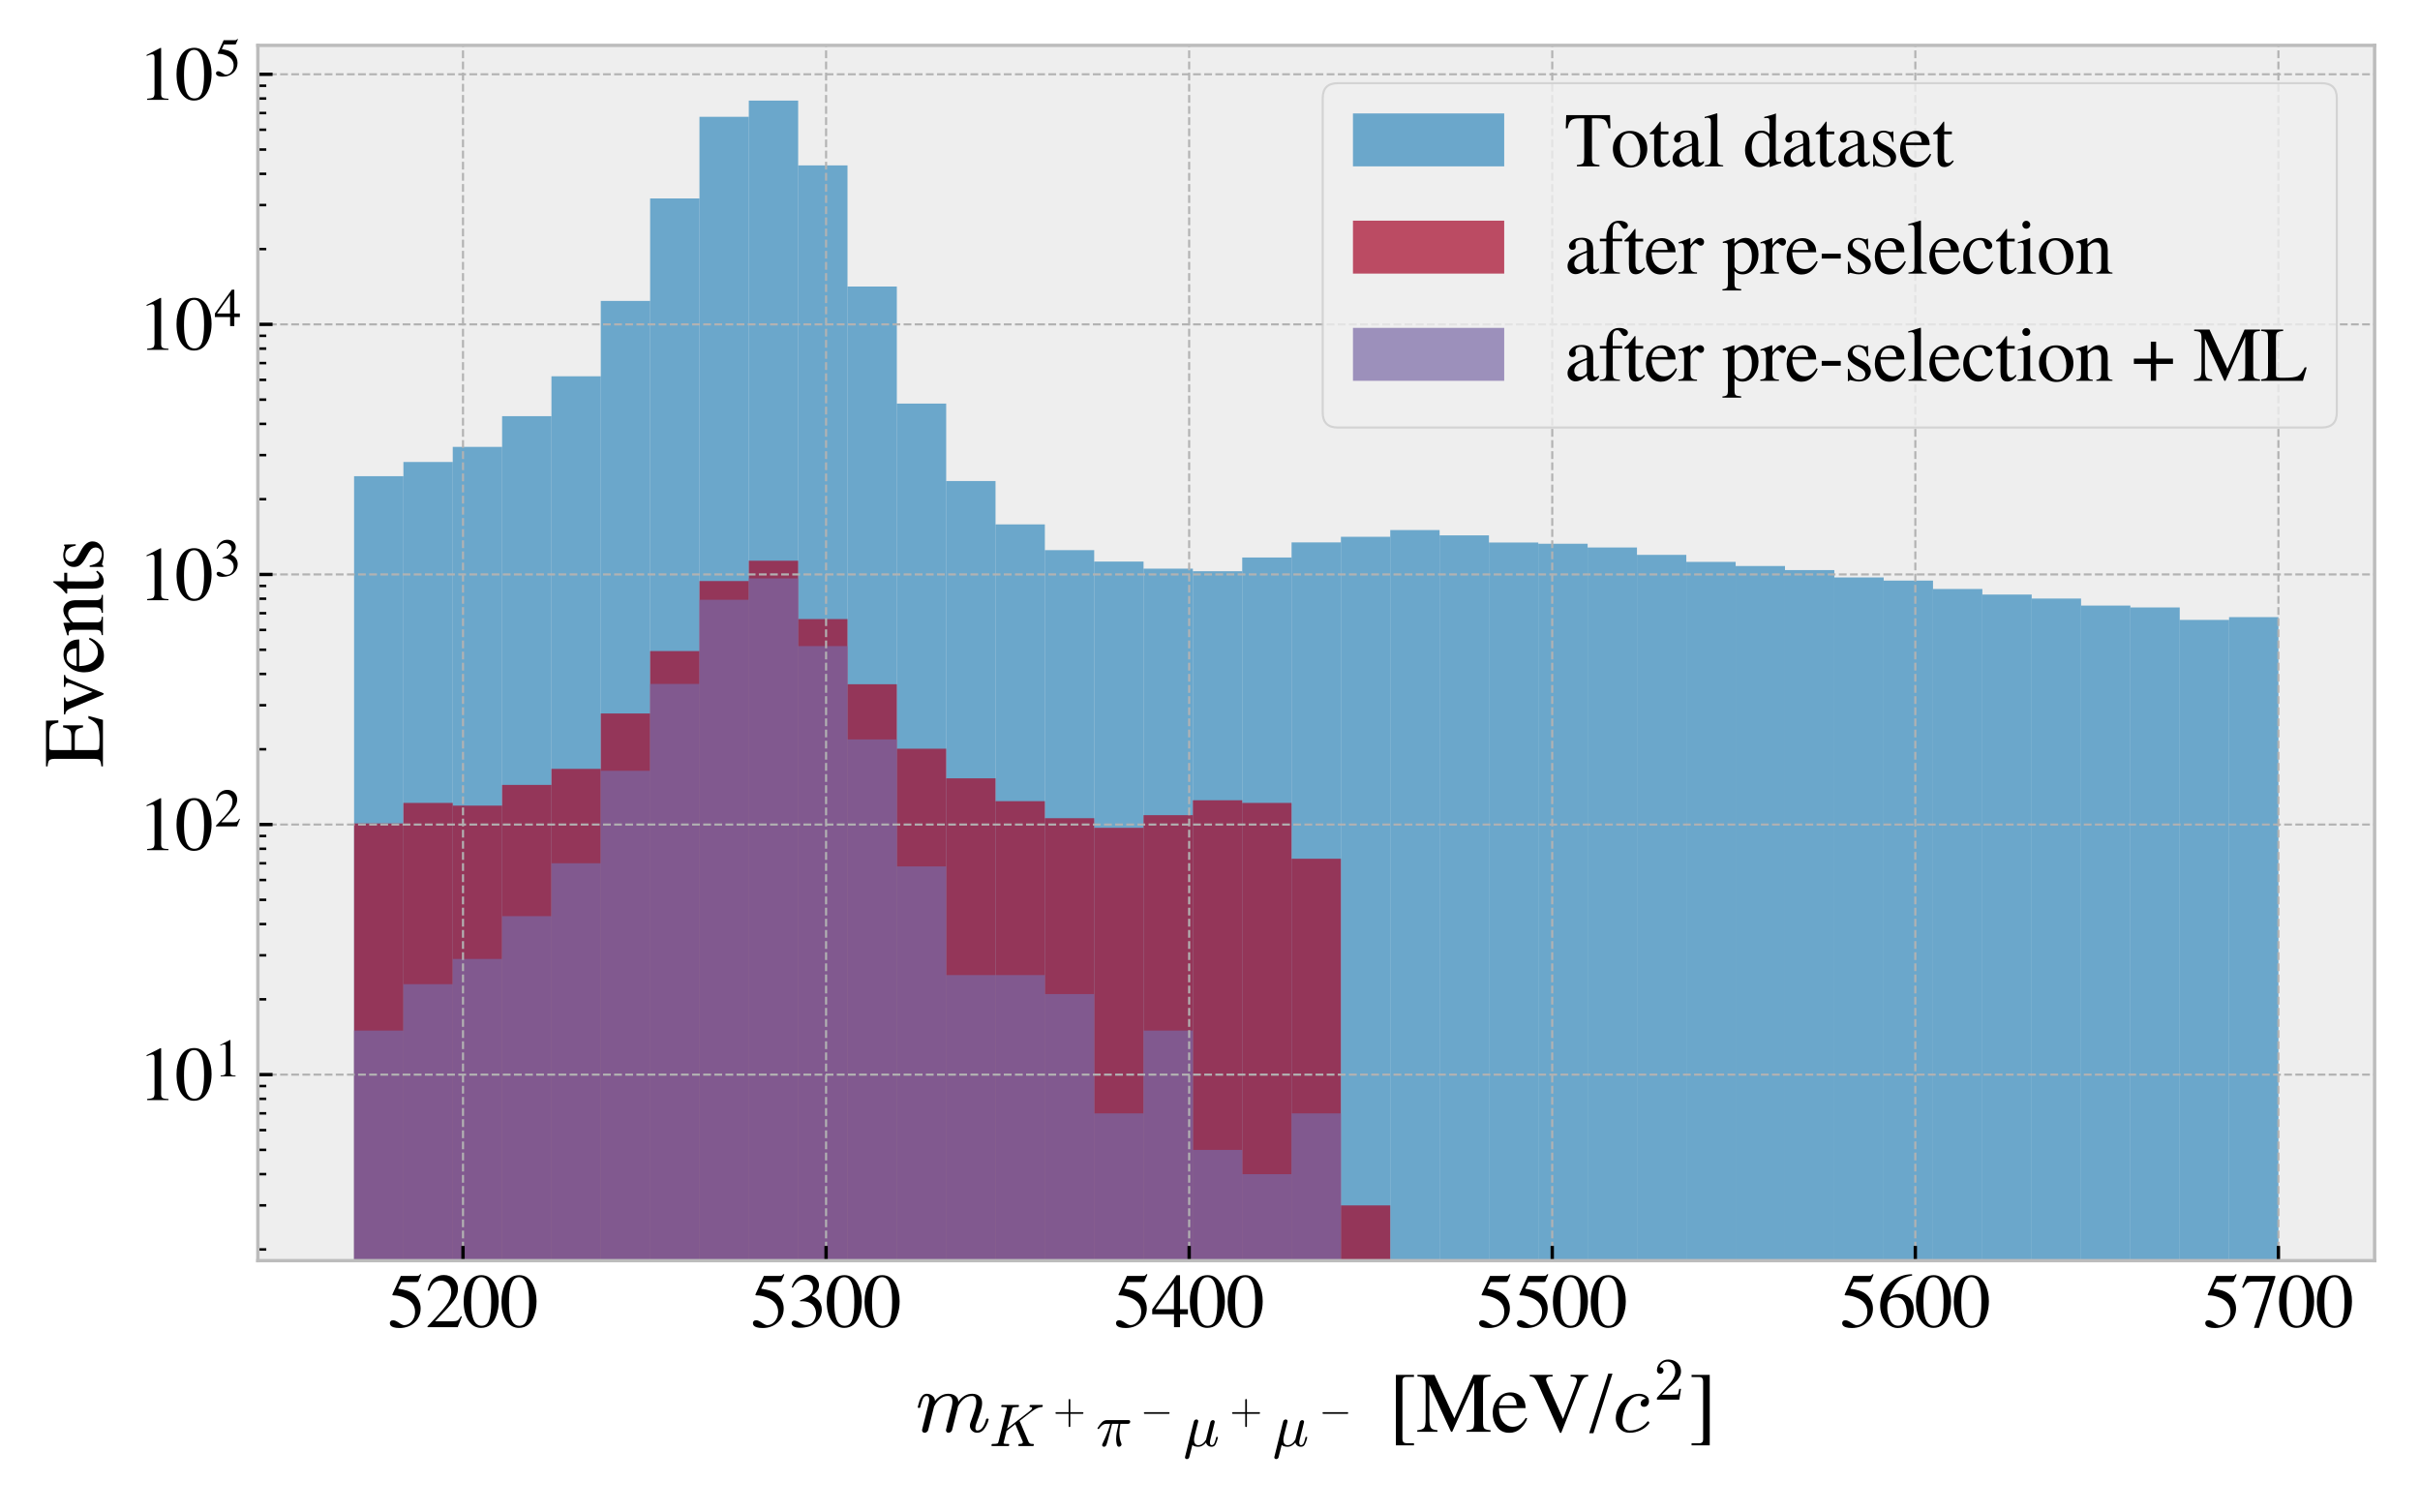 <?xml version="1.0" encoding="utf-8" standalone="no"?>
<!DOCTYPE svg PUBLIC "-//W3C//DTD SVG 1.1//EN"
  "http://www.w3.org/Graphics/SVG/1.1/DTD/svg11.dtd">
<svg xmlns:xlink="http://www.w3.org/1999/xlink" width="576pt" height="360pt" viewBox="0 0 576 360" xmlns="http://www.w3.org/2000/svg" version="1.1">
 <defs>
  <style type="text/css">*{stroke-linejoin: round; stroke-linecap: butt}</style>
 </defs>
 <g id="figure_1">
  <g id="patch_1">
   <path d="M 0 360 
L 576 360 
L 576 0 
L 0 0 
z
" style="fill: #ffffff"/>
  </g>
  <g id="axes_1">
   <g id="patch_2">
    <path d="M 61.375 300.053 
L 565.2 300.053 
L 565.2 10.8 
L 61.375 10.8 
z
" style="fill: #eeeeee"/>
   </g>
   <g id="patch_3">
    <path d="M 84.276 59840.171 
L 96.02 59840.171 
L 96.02 113.335 
L 84.276 113.335 
z
" clip-path="url(#pf01d7fda4b)" style="fill: #348abd; opacity: 0.7"/>
   </g>
   <g id="patch_4">
    <path d="M 96.02 59840.171 
L 107.764 59840.171 
L 107.764 109.957 
L 96.02 109.957 
z
" clip-path="url(#pf01d7fda4b)" style="fill: #348abd; opacity: 0.7"/>
   </g>
   <g id="patch_5">
    <path d="M 107.764 59840.171 
L 119.509 59840.171 
L 119.509 106.365 
L 107.764 106.365 
z
" clip-path="url(#pf01d7fda4b)" style="fill: #348abd; opacity: 0.7"/>
   </g>
   <g id="patch_6">
    <path d="M 119.509 59840.171 
L 131.253 59840.171 
L 131.253 99.054 
L 119.509 99.054 
z
" clip-path="url(#pf01d7fda4b)" style="fill: #348abd; opacity: 0.7"/>
   </g>
   <g id="patch_7">
    <path d="M 131.253 59840.171 
L 142.997 59840.171 
L 142.997 89.568 
L 131.253 89.568 
z
" clip-path="url(#pf01d7fda4b)" style="fill: #348abd; opacity: 0.7"/>
   </g>
   <g id="patch_8">
    <path d="M 142.997 59840.171 
L 154.741 59840.171 
L 154.741 71.62 
L 142.997 71.62 
z
" clip-path="url(#pf01d7fda4b)" style="fill: #348abd; opacity: 0.7"/>
   </g>
   <g id="patch_9">
    <path d="M 154.741 59840.171 
L 166.485 59840.171 
L 166.485 47.229 
L 154.741 47.229 
z
" clip-path="url(#pf01d7fda4b)" style="fill: #348abd; opacity: 0.7"/>
   </g>
   <g id="patch_10">
    <path d="M 166.485 59840.171 
L 178.229 59840.171 
L 178.229 27.796 
L 166.485 27.796 
z
" clip-path="url(#pf01d7fda4b)" style="fill: #348abd; opacity: 0.7"/>
   </g>
   <g id="patch_11">
    <path d="M 178.229 59840.171 
L 189.974 59840.171 
L 189.974 23.948 
L 178.229 23.948 
z
" clip-path="url(#pf01d7fda4b)" style="fill: #348abd; opacity: 0.7"/>
   </g>
   <g id="patch_12">
    <path d="M 189.974 59840.171 
L 201.718 59840.171 
L 201.718 39.366 
L 189.974 39.366 
z
" clip-path="url(#pf01d7fda4b)" style="fill: #348abd; opacity: 0.7"/>
   </g>
   <g id="patch_13">
    <path d="M 201.718 59840.171 
L 213.462 59840.171 
L 213.462 68.203 
L 201.718 68.203 
z
" clip-path="url(#pf01d7fda4b)" style="fill: #348abd; opacity: 0.7"/>
   </g>
   <g id="patch_14">
    <path d="M 213.462 59840.171 
L 225.206 59840.171 
L 225.206 96.062 
L 213.462 96.062 
z
" clip-path="url(#pf01d7fda4b)" style="fill: #348abd; opacity: 0.7"/>
   </g>
   <g id="patch_15">
    <path d="M 225.206 59840.171 
L 236.95 59840.171 
L 236.95 114.5 
L 225.206 114.5 
z
" clip-path="url(#pf01d7fda4b)" style="fill: #348abd; opacity: 0.7"/>
   </g>
   <g id="patch_16">
    <path d="M 236.95 59840.171 
L 248.694 59840.171 
L 248.694 124.808 
L 236.95 124.808 
z
" clip-path="url(#pf01d7fda4b)" style="fill: #348abd; opacity: 0.7"/>
   </g>
   <g id="patch_17">
    <path d="M 248.694 59840.171 
L 260.439 59840.171 
L 260.439 130.942 
L 248.694 130.942 
z
" clip-path="url(#pf01d7fda4b)" style="fill: #348abd; opacity: 0.7"/>
   </g>
   <g id="patch_18">
    <path d="M 260.439 59840.171 
L 272.183 59840.171 
L 272.183 133.663 
L 260.439 133.663 
z
" clip-path="url(#pf01d7fda4b)" style="fill: #348abd; opacity: 0.7"/>
   </g>
   <g id="patch_19">
    <path d="M 272.183 59840.171 
L 283.927 59840.171 
L 283.927 135.347 
L 272.183 135.347 
z
" clip-path="url(#pf01d7fda4b)" style="fill: #348abd; opacity: 0.7"/>
   </g>
   <g id="patch_20">
    <path d="M 283.927 59840.171 
L 295.671 59840.171 
L 295.671 135.967 
L 283.927 135.967 
z
" clip-path="url(#pf01d7fda4b)" style="fill: #348abd; opacity: 0.7"/>
   </g>
   <g id="patch_21">
    <path d="M 295.671 59840.171 
L 307.415 59840.171 
L 307.415 132.694 
L 295.671 132.694 
z
" clip-path="url(#pf01d7fda4b)" style="fill: #348abd; opacity: 0.7"/>
   </g>
   <g id="patch_22">
    <path d="M 307.415 59840.171 
L 319.16 59840.171 
L 319.16 129.107 
L 307.415 129.107 
z
" clip-path="url(#pf01d7fda4b)" style="fill: #348abd; opacity: 0.7"/>
   </g>
   <g id="patch_23">
    <path d="M 319.16 59840.171 
L 330.904 59840.171 
L 330.904 127.757 
L 319.16 127.757 
z
" clip-path="url(#pf01d7fda4b)" style="fill: #348abd; opacity: 0.7"/>
   </g>
   <g id="patch_24">
    <path d="M 330.904 59840.171 
L 342.648 59840.171 
L 342.648 126.163 
L 330.904 126.163 
z
" clip-path="url(#pf01d7fda4b)" style="fill: #348abd; opacity: 0.7"/>
   </g>
   <g id="patch_25">
    <path d="M 342.648 59840.171 
L 354.392 59840.171 
L 354.392 127.43 
L 342.648 127.43 
z
" clip-path="url(#pf01d7fda4b)" style="fill: #348abd; opacity: 0.7"/>
   </g>
   <g id="patch_26">
    <path d="M 354.392 59840.171 
L 366.136 59840.171 
L 366.136 129.126 
L 354.392 129.126 
z
" clip-path="url(#pf01d7fda4b)" style="fill: #348abd; opacity: 0.7"/>
   </g>
   <g id="patch_27">
    <path d="M 366.136 59840.171 
L 377.88 59840.171 
L 377.88 129.417 
L 366.136 129.417 
z
" clip-path="url(#pf01d7fda4b)" style="fill: #348abd; opacity: 0.7"/>
   </g>
   <g id="patch_28">
    <path d="M 377.88 59840.171 
L 389.625 59840.171 
L 389.625 130.309 
L 377.88 130.309 
z
" clip-path="url(#pf01d7fda4b)" style="fill: #348abd; opacity: 0.7"/>
   </g>
   <g id="patch_29">
    <path d="M 389.625 59840.171 
L 401.369 59840.171 
L 401.369 132.061 
L 389.625 132.061 
z
" clip-path="url(#pf01d7fda4b)" style="fill: #348abd; opacity: 0.7"/>
   </g>
   <g id="patch_30">
    <path d="M 401.369 59840.171 
L 413.113 59840.171 
L 413.113 133.732 
L 401.369 133.732 
z
" clip-path="url(#pf01d7fda4b)" style="fill: #348abd; opacity: 0.7"/>
   </g>
   <g id="patch_31">
    <path d="M 413.113 59840.171 
L 424.857 59840.171 
L 424.857 134.717 
L 413.113 134.717 
z
" clip-path="url(#pf01d7fda4b)" style="fill: #348abd; opacity: 0.7"/>
   </g>
   <g id="patch_32">
    <path d="M 424.857 59840.171 
L 436.601 59840.171 
L 436.601 135.692 
L 424.857 135.692 
z
" clip-path="url(#pf01d7fda4b)" style="fill: #348abd; opacity: 0.7"/>
   </g>
   <g id="patch_33">
    <path d="M 436.601 59840.171 
L 448.345 59840.171 
L 448.345 137.438 
L 436.601 137.438 
z
" clip-path="url(#pf01d7fda4b)" style="fill: #348abd; opacity: 0.7"/>
   </g>
   <g id="patch_34">
    <path d="M 448.345 59840.171 
L 460.09 59840.171 
L 460.09 138.193 
L 448.345 138.193 
z
" clip-path="url(#pf01d7fda4b)" style="fill: #348abd; opacity: 0.7"/>
   </g>
   <g id="patch_35">
    <path d="M 460.09 59840.171 
L 471.834 59840.171 
L 471.834 140.183 
L 460.09 140.183 
z
" clip-path="url(#pf01d7fda4b)" style="fill: #348abd; opacity: 0.7"/>
   </g>
   <g id="patch_36">
    <path d="M 471.834 59840.171 
L 483.578 59840.171 
L 483.578 141.517 
L 471.834 141.517 
z
" clip-path="url(#pf01d7fda4b)" style="fill: #348abd; opacity: 0.7"/>
   </g>
   <g id="patch_37">
    <path d="M 483.578 59840.171 
L 495.322 59840.171 
L 495.322 142.467 
L 483.578 142.467 
z
" clip-path="url(#pf01d7fda4b)" style="fill: #348abd; opacity: 0.7"/>
   </g>
   <g id="patch_38">
    <path d="M 495.322 59840.171 
L 507.066 59840.171 
L 507.066 144.133 
L 495.322 144.133 
z
" clip-path="url(#pf01d7fda4b)" style="fill: #348abd; opacity: 0.7"/>
   </g>
   <g id="patch_39">
    <path d="M 507.066 59840.171 
L 518.811 59840.171 
L 518.811 144.585 
L 507.066 144.585 
z
" clip-path="url(#pf01d7fda4b)" style="fill: #348abd; opacity: 0.7"/>
   </g>
   <g id="patch_40">
    <path d="M 518.811 59840.171 
L 530.555 59840.171 
L 530.555 147.551 
L 518.811 147.551 
z
" clip-path="url(#pf01d7fda4b)" style="fill: #348abd; opacity: 0.7"/>
   </g>
   <g id="patch_41">
    <path d="M 530.555 59840.171 
L 542.299 59840.171 
L 542.299 146.891 
L 530.555 146.891 
z
" clip-path="url(#pf01d7fda4b)" style="fill: #348abd; opacity: 0.7"/>
   </g>
   <g id="patch_42">
    <path d="M 84.276 59840.171 
L 96.02 59840.171 
L 96.02 195.998 
L 84.276 195.998 
z
" clip-path="url(#pf01d7fda4b)" style="fill: #a60628; opacity: 0.7"/>
   </g>
   <g id="patch_43">
    <path d="M 96.02 59840.171 
L 107.764 59840.171 
L 107.764 191.115 
L 96.02 191.115 
z
" clip-path="url(#pf01d7fda4b)" style="fill: #a60628; opacity: 0.7"/>
   </g>
   <g id="patch_44">
    <path d="M 107.764 59840.171 
L 119.509 59840.171 
L 119.509 191.759 
L 107.764 191.759 
z
" clip-path="url(#pf01d7fda4b)" style="fill: #a60628; opacity: 0.7"/>
   </g>
   <g id="patch_45">
    <path d="M 119.509 59840.171 
L 131.253 59840.171 
L 131.253 186.829 
L 119.509 186.829 
z
" clip-path="url(#pf01d7fda4b)" style="fill: #a60628; opacity: 0.7"/>
   </g>
   <g id="patch_46">
    <path d="M 131.253 59840.171 
L 142.997 59840.171 
L 142.997 182.999 
L 131.253 182.999 
z
" clip-path="url(#pf01d7fda4b)" style="fill: #a60628; opacity: 0.7"/>
   </g>
   <g id="patch_47">
    <path d="M 142.997 59840.171 
L 154.741 59840.171 
L 154.741 169.824 
L 142.997 169.824 
z
" clip-path="url(#pf01d7fda4b)" style="fill: #a60628; opacity: 0.7"/>
   </g>
   <g id="patch_48">
    <path d="M 154.741 59840.171 
L 166.485 59840.171 
L 166.485 154.962 
L 154.741 154.962 
z
" clip-path="url(#pf01d7fda4b)" style="fill: #a60628; opacity: 0.7"/>
   </g>
   <g id="patch_49">
    <path d="M 166.485 59840.171 
L 178.229 59840.171 
L 178.229 138.303 
L 166.485 138.303 
z
" clip-path="url(#pf01d7fda4b)" style="fill: #a60628; opacity: 0.7"/>
   </g>
   <g id="patch_50">
    <path d="M 178.229 59840.171 
L 189.974 59840.171 
L 189.974 133.457 
L 178.229 133.457 
z
" clip-path="url(#pf01d7fda4b)" style="fill: #a60628; opacity: 0.7"/>
   </g>
   <g id="patch_51">
    <path d="M 189.974 59840.171 
L 201.718 59840.171 
L 201.718 147.355 
L 189.974 147.355 
z
" clip-path="url(#pf01d7fda4b)" style="fill: #a60628; opacity: 0.7"/>
   </g>
   <g id="patch_52">
    <path d="M 201.718 59840.171 
L 213.462 59840.171 
L 213.462 162.856 
L 201.718 162.856 
z
" clip-path="url(#pf01d7fda4b)" style="fill: #a60628; opacity: 0.7"/>
   </g>
   <g id="patch_53">
    <path d="M 213.462 59840.171 
L 225.206 59840.171 
L 225.206 178.208 
L 213.462 178.208 
z
" clip-path="url(#pf01d7fda4b)" style="fill: #a60628; opacity: 0.7"/>
   </g>
   <g id="patch_54">
    <path d="M 225.206 59840.171 
L 236.95 59840.171 
L 236.95 185.262 
L 225.206 185.262 
z
" clip-path="url(#pf01d7fda4b)" style="fill: #a60628; opacity: 0.7"/>
   </g>
   <g id="patch_55">
    <path d="M 236.95 59840.171 
L 248.694 59840.171 
L 248.694 190.695 
L 236.95 190.695 
z
" clip-path="url(#pf01d7fda4b)" style="fill: #a60628; opacity: 0.7"/>
   </g>
   <g id="patch_56">
    <path d="M 248.694 59840.171 
L 260.439 59840.171 
L 260.439 194.749 
L 248.694 194.749 
z
" clip-path="url(#pf01d7fda4b)" style="fill: #a60628; opacity: 0.7"/>
   </g>
   <g id="patch_57">
    <path d="M 260.439 59840.171 
L 272.183 59840.171 
L 272.183 197.043 
L 260.439 197.043 
z
" clip-path="url(#pf01d7fda4b)" style="fill: #a60628; opacity: 0.7"/>
   </g>
   <g id="patch_58">
    <path d="M 272.183 59840.171 
L 283.927 59840.171 
L 283.927 194.028 
L 272.183 194.028 
z
" clip-path="url(#pf01d7fda4b)" style="fill: #a60628; opacity: 0.7"/>
   </g>
   <g id="patch_59">
    <path d="M 283.927 59840.171 
L 295.671 59840.171 
L 295.671 190.487 
L 283.927 190.487 
z
" clip-path="url(#pf01d7fda4b)" style="fill: #a60628; opacity: 0.7"/>
   </g>
   <g id="patch_60">
    <path d="M 295.671 59840.171 
L 307.415 59840.171 
L 307.415 191.115 
L 295.671 191.115 
z
" clip-path="url(#pf01d7fda4b)" style="fill: #a60628; opacity: 0.7"/>
   </g>
   <g id="patch_61">
    <path d="M 307.415 59840.171 
L 319.16 59840.171 
L 319.16 204.391 
L 307.415 204.391 
z
" clip-path="url(#pf01d7fda4b)" style="fill: #a60628; opacity: 0.7"/>
   </g>
   <g id="patch_62">
    <path d="M 319.16 59840.171 
L 330.904 59840.171 
L 330.904 286.905 
L 319.16 286.905 
z
" clip-path="url(#pf01d7fda4b)" style="fill: #a60628; opacity: 0.7"/>
   </g>
   <g id="patch_63">
    <path d="M 330.904 59840.171 
L 342.648 59840.171 
L 342.648 59840.171 
L 330.904 59840.171 
z
" clip-path="url(#pf01d7fda4b)" style="fill: #a60628; opacity: 0.7"/>
   </g>
   <g id="patch_64">
    <path d="M 342.648 59840.171 
L 354.392 59840.171 
L 354.392 59840.171 
L 342.648 59840.171 
z
" clip-path="url(#pf01d7fda4b)" style="fill: #a60628; opacity: 0.7"/>
   </g>
   <g id="patch_65">
    <path d="M 354.392 59840.171 
L 366.136 59840.171 
L 366.136 59840.171 
L 354.392 59840.171 
z
" clip-path="url(#pf01d7fda4b)" style="fill: #a60628; opacity: 0.7"/>
   </g>
   <g id="patch_66">
    <path d="M 366.136 59840.171 
L 377.88 59840.171 
L 377.88 59840.171 
L 366.136 59840.171 
z
" clip-path="url(#pf01d7fda4b)" style="fill: #a60628; opacity: 0.7"/>
   </g>
   <g id="patch_67">
    <path d="M 377.88 59840.171 
L 389.625 59840.171 
L 389.625 59840.171 
L 377.88 59840.171 
z
" clip-path="url(#pf01d7fda4b)" style="fill: #a60628; opacity: 0.7"/>
   </g>
   <g id="patch_68">
    <path d="M 389.625 59840.171 
L 401.369 59840.171 
L 401.369 59840.171 
L 389.625 59840.171 
z
" clip-path="url(#pf01d7fda4b)" style="fill: #a60628; opacity: 0.7"/>
   </g>
   <g id="patch_69">
    <path d="M 401.369 59840.171 
L 413.113 59840.171 
L 413.113 59840.171 
L 401.369 59840.171 
z
" clip-path="url(#pf01d7fda4b)" style="fill: #a60628; opacity: 0.7"/>
   </g>
   <g id="patch_70">
    <path d="M 413.113 59840.171 
L 424.857 59840.171 
L 424.857 59840.171 
L 413.113 59840.171 
z
" clip-path="url(#pf01d7fda4b)" style="fill: #a60628; opacity: 0.7"/>
   </g>
   <g id="patch_71">
    <path d="M 424.857 59840.171 
L 436.601 59840.171 
L 436.601 59840.171 
L 424.857 59840.171 
z
" clip-path="url(#pf01d7fda4b)" style="fill: #a60628; opacity: 0.7"/>
   </g>
   <g id="patch_72">
    <path d="M 436.601 59840.171 
L 448.345 59840.171 
L 448.345 59840.171 
L 436.601 59840.171 
z
" clip-path="url(#pf01d7fda4b)" style="fill: #a60628; opacity: 0.7"/>
   </g>
   <g id="patch_73">
    <path d="M 448.345 59840.171 
L 460.09 59840.171 
L 460.09 59840.171 
L 448.345 59840.171 
z
" clip-path="url(#pf01d7fda4b)" style="fill: #a60628; opacity: 0.7"/>
   </g>
   <g id="patch_74">
    <path d="M 460.09 59840.171 
L 471.834 59840.171 
L 471.834 59840.171 
L 460.09 59840.171 
z
" clip-path="url(#pf01d7fda4b)" style="fill: #a60628; opacity: 0.7"/>
   </g>
   <g id="patch_75">
    <path d="M 471.834 59840.171 
L 483.578 59840.171 
L 483.578 59840.171 
L 471.834 59840.171 
z
" clip-path="url(#pf01d7fda4b)" style="fill: #a60628; opacity: 0.7"/>
   </g>
   <g id="patch_76">
    <path d="M 483.578 59840.171 
L 495.322 59840.171 
L 495.322 59840.171 
L 483.578 59840.171 
z
" clip-path="url(#pf01d7fda4b)" style="fill: #a60628; opacity: 0.7"/>
   </g>
   <g id="patch_77">
    <path d="M 495.322 59840.171 
L 507.066 59840.171 
L 507.066 59840.171 
L 495.322 59840.171 
z
" clip-path="url(#pf01d7fda4b)" style="fill: #a60628; opacity: 0.7"/>
   </g>
   <g id="patch_78">
    <path d="M 507.066 59840.171 
L 518.811 59840.171 
L 518.811 59840.171 
L 507.066 59840.171 
z
" clip-path="url(#pf01d7fda4b)" style="fill: #a60628; opacity: 0.7"/>
   </g>
   <g id="patch_79">
    <path d="M 518.811 59840.171 
L 530.555 59840.171 
L 530.555 59840.171 
L 518.811 59840.171 
z
" clip-path="url(#pf01d7fda4b)" style="fill: #a60628; opacity: 0.7"/>
   </g>
   <g id="patch_80">
    <path d="M 530.555 59840.171 
L 542.299 59840.171 
L 542.299 59840.171 
L 530.555 59840.171 
z
" clip-path="url(#pf01d7fda4b)" style="fill: #a60628; opacity: 0.7"/>
   </g>
   <g id="patch_81">
    <path d="M 84.276 59840.171 
L 96.02 59840.171 
L 96.02 245.299 
L 84.276 245.299 
z
" clip-path="url(#pf01d7fda4b)" style="fill: #7a68a6; opacity: 0.7"/>
   </g>
   <g id="patch_82">
    <path d="M 96.02 59840.171 
L 107.764 59840.171 
L 107.764 234.249 
L 96.02 234.249 
z
" clip-path="url(#pf01d7fda4b)" style="fill: #7a68a6; opacity: 0.7"/>
   </g>
   <g id="patch_83">
    <path d="M 107.764 59840.171 
L 119.509 59840.171 
L 119.509 228.256 
L 107.764 228.256 
z
" clip-path="url(#pf01d7fda4b)" style="fill: #7a68a6; opacity: 0.7"/>
   </g>
   <g id="patch_84">
    <path d="M 119.509 59840.171 
L 131.253 59840.171 
L 131.253 218.073 
L 119.509 218.073 
z
" clip-path="url(#pf01d7fda4b)" style="fill: #7a68a6; opacity: 0.7"/>
   </g>
   <g id="patch_85">
    <path d="M 131.253 59840.171 
L 142.997 59840.171 
L 142.997 205.476 
L 131.253 205.476 
z
" clip-path="url(#pf01d7fda4b)" style="fill: #7a68a6; opacity: 0.7"/>
   </g>
   <g id="patch_86">
    <path d="M 142.997 59840.171 
L 154.741 59840.171 
L 154.741 183.467 
L 142.997 183.467 
z
" clip-path="url(#pf01d7fda4b)" style="fill: #7a68a6; opacity: 0.7"/>
   </g>
   <g id="patch_87">
    <path d="M 154.741 59840.171 
L 166.485 59840.171 
L 166.485 162.785 
L 154.741 162.785 
z
" clip-path="url(#pf01d7fda4b)" style="fill: #7a68a6; opacity: 0.7"/>
   </g>
   <g id="patch_88">
    <path d="M 166.485 59840.171 
L 178.229 59840.171 
L 178.229 142.759 
L 166.485 142.759 
z
" clip-path="url(#pf01d7fda4b)" style="fill: #7a68a6; opacity: 0.7"/>
   </g>
   <g id="patch_89">
    <path d="M 178.229 59840.171 
L 189.974 59840.171 
L 189.974 137.679 
L 178.229 137.679 
z
" clip-path="url(#pf01d7fda4b)" style="fill: #7a68a6; opacity: 0.7"/>
   </g>
   <g id="patch_90">
    <path d="M 189.974 59840.171 
L 201.718 59840.171 
L 201.718 153.785 
L 189.974 153.785 
z
" clip-path="url(#pf01d7fda4b)" style="fill: #7a68a6; opacity: 0.7"/>
   </g>
   <g id="patch_91">
    <path d="M 201.718 59840.171 
L 213.462 59840.171 
L 213.462 175.991 
L 201.718 175.991 
z
" clip-path="url(#pf01d7fda4b)" style="fill: #7a68a6; opacity: 0.7"/>
   </g>
   <g id="patch_92">
    <path d="M 213.462 59840.171 
L 225.206 59840.171 
L 225.206 206.226 
L 213.462 206.226 
z
" clip-path="url(#pf01d7fda4b)" style="fill: #7a68a6; opacity: 0.7"/>
   </g>
   <g id="patch_93">
    <path d="M 225.206 59840.171 
L 236.95 59840.171 
L 236.95 232.093 
L 225.206 232.093 
z
" clip-path="url(#pf01d7fda4b)" style="fill: #7a68a6; opacity: 0.7"/>
   </g>
   <g id="patch_94">
    <path d="M 236.95 59840.171 
L 248.694 59840.171 
L 248.694 232.093 
L 236.95 232.093 
z
" clip-path="url(#pf01d7fda4b)" style="fill: #7a68a6; opacity: 0.7"/>
   </g>
   <g id="patch_95">
    <path d="M 248.694 59840.171 
L 260.439 59840.171 
L 260.439 236.6 
L 248.694 236.6 
z
" clip-path="url(#pf01d7fda4b)" style="fill: #7a68a6; opacity: 0.7"/>
   </g>
   <g id="patch_96">
    <path d="M 260.439 59840.171 
L 272.183 59840.171 
L 272.183 265.001 
L 260.439 265.001 
z
" clip-path="url(#pf01d7fda4b)" style="fill: #7a68a6; opacity: 0.7"/>
   </g>
   <g id="patch_97">
    <path d="M 272.183 59840.171 
L 283.927 59840.171 
L 283.927 245.299 
L 272.183 245.299 
z
" clip-path="url(#pf01d7fda4b)" style="fill: #7a68a6; opacity: 0.7"/>
   </g>
   <g id="patch_98">
    <path d="M 283.927 59840.171 
L 295.671 59840.171 
L 295.671 273.699 
L 283.927 273.699 
z
" clip-path="url(#pf01d7fda4b)" style="fill: #7a68a6; opacity: 0.7"/>
   </g>
   <g id="patch_99">
    <path d="M 295.671 59840.171 
L 307.415 59840.171 
L 307.415 279.468 
L 295.671 279.468 
z
" clip-path="url(#pf01d7fda4b)" style="fill: #7a68a6; opacity: 0.7"/>
   </g>
   <g id="patch_100">
    <path d="M 307.415 59840.171 
L 319.16 59840.171 
L 319.16 265.001 
L 307.415 265.001 
z
" clip-path="url(#pf01d7fda4b)" style="fill: #7a68a6; opacity: 0.7"/>
   </g>
   <g id="patch_101">
    <path d="M 319.16 59840.171 
L 330.904 59840.171 
L 330.904 59840.171 
L 319.16 59840.171 
z
" clip-path="url(#pf01d7fda4b)" style="fill: #7a68a6; opacity: 0.7"/>
   </g>
   <g id="patch_102">
    <path d="M 330.904 59840.171 
L 342.648 59840.171 
L 342.648 59840.171 
L 330.904 59840.171 
z
" clip-path="url(#pf01d7fda4b)" style="fill: #7a68a6; opacity: 0.7"/>
   </g>
   <g id="patch_103">
    <path d="M 342.648 59840.171 
L 354.392 59840.171 
L 354.392 59840.171 
L 342.648 59840.171 
z
" clip-path="url(#pf01d7fda4b)" style="fill: #7a68a6; opacity: 0.7"/>
   </g>
   <g id="patch_104">
    <path d="M 354.392 59840.171 
L 366.136 59840.171 
L 366.136 59840.171 
L 354.392 59840.171 
z
" clip-path="url(#pf01d7fda4b)" style="fill: #7a68a6; opacity: 0.7"/>
   </g>
   <g id="patch_105">
    <path d="M 366.136 59840.171 
L 377.88 59840.171 
L 377.88 59840.171 
L 366.136 59840.171 
z
" clip-path="url(#pf01d7fda4b)" style="fill: #7a68a6; opacity: 0.7"/>
   </g>
   <g id="patch_106">
    <path d="M 377.88 59840.171 
L 389.625 59840.171 
L 389.625 59840.171 
L 377.88 59840.171 
z
" clip-path="url(#pf01d7fda4b)" style="fill: #7a68a6; opacity: 0.7"/>
   </g>
   <g id="patch_107">
    <path d="M 389.625 59840.171 
L 401.369 59840.171 
L 401.369 59840.171 
L 389.625 59840.171 
z
" clip-path="url(#pf01d7fda4b)" style="fill: #7a68a6; opacity: 0.7"/>
   </g>
   <g id="patch_108">
    <path d="M 401.369 59840.171 
L 413.113 59840.171 
L 413.113 59840.171 
L 401.369 59840.171 
z
" clip-path="url(#pf01d7fda4b)" style="fill: #7a68a6; opacity: 0.7"/>
   </g>
   <g id="patch_109">
    <path d="M 413.113 59840.171 
L 424.857 59840.171 
L 424.857 59840.171 
L 413.113 59840.171 
z
" clip-path="url(#pf01d7fda4b)" style="fill: #7a68a6; opacity: 0.7"/>
   </g>
   <g id="patch_110">
    <path d="M 424.857 59840.171 
L 436.601 59840.171 
L 436.601 59840.171 
L 424.857 59840.171 
z
" clip-path="url(#pf01d7fda4b)" style="fill: #7a68a6; opacity: 0.7"/>
   </g>
   <g id="patch_111">
    <path d="M 436.601 59840.171 
L 448.345 59840.171 
L 448.345 59840.171 
L 436.601 59840.171 
z
" clip-path="url(#pf01d7fda4b)" style="fill: #7a68a6; opacity: 0.7"/>
   </g>
   <g id="patch_112">
    <path d="M 448.345 59840.171 
L 460.09 59840.171 
L 460.09 59840.171 
L 448.345 59840.171 
z
" clip-path="url(#pf01d7fda4b)" style="fill: #7a68a6; opacity: 0.7"/>
   </g>
   <g id="patch_113">
    <path d="M 460.09 59840.171 
L 471.834 59840.171 
L 471.834 59840.171 
L 460.09 59840.171 
z
" clip-path="url(#pf01d7fda4b)" style="fill: #7a68a6; opacity: 0.7"/>
   </g>
   <g id="patch_114">
    <path d="M 471.834 59840.171 
L 483.578 59840.171 
L 483.578 59840.171 
L 471.834 59840.171 
z
" clip-path="url(#pf01d7fda4b)" style="fill: #7a68a6; opacity: 0.7"/>
   </g>
   <g id="patch_115">
    <path d="M 483.578 59840.171 
L 495.322 59840.171 
L 495.322 59840.171 
L 483.578 59840.171 
z
" clip-path="url(#pf01d7fda4b)" style="fill: #7a68a6; opacity: 0.7"/>
   </g>
   <g id="patch_116">
    <path d="M 495.322 59840.171 
L 507.066 59840.171 
L 507.066 59840.171 
L 495.322 59840.171 
z
" clip-path="url(#pf01d7fda4b)" style="fill: #7a68a6; opacity: 0.7"/>
   </g>
   <g id="patch_117">
    <path d="M 507.066 59840.171 
L 518.811 59840.171 
L 518.811 59840.171 
L 507.066 59840.171 
z
" clip-path="url(#pf01d7fda4b)" style="fill: #7a68a6; opacity: 0.7"/>
   </g>
   <g id="patch_118">
    <path d="M 518.811 59840.171 
L 530.555 59840.171 
L 530.555 59840.171 
L 518.811 59840.171 
z
" clip-path="url(#pf01d7fda4b)" style="fill: #7a68a6; opacity: 0.7"/>
   </g>
   <g id="patch_119">
    <path d="M 530.555 59840.171 
L 542.299 59840.171 
L 542.299 59840.171 
L 530.555 59840.171 
z
" clip-path="url(#pf01d7fda4b)" style="fill: #7a68a6; opacity: 0.7"/>
   </g>
   <g id="matplotlib.axis_1">
    <g id="xtick_1">
     <g id="line2d_1">
      <path d="M 110.202 300.053 
L 110.202 10.8 
" clip-path="url(#pf01d7fda4b)" style="fill: none; stroke-dasharray: 1.85,0.8; stroke-dashoffset: 0; stroke: #b2b2b2; stroke-width: 0.5"/>
     </g>
     <g id="line2d_2">
      <defs>
       <path id="me417db4d2f" d="M 0 0 
L 0 -3.5 
" style="stroke: #000000; stroke-width: 0.8"/>
      </defs>
      <g>
       <use xlink:href="#me417db4d2f" x="110.202" y="300.053" style="stroke: #000000; stroke-width: 0.8"/>
      </g>
     </g>
     <g id="text_1">
      <!-- 5200 -->
      <g transform="translate(92.202 315.894)scale(0.18 -0.18)">
       <defs>
        <path id="Times-Roman-35" d="M 478 572 
Q 656 572 945 370 
Q 1234 169 1391 169 
Q 1750 169 2019 486 
Q 2288 803 2288 1266 
Q 2288 2075 1425 2431 
Q 947 2628 534 2628 
Q 466 2628 448 2633 
Q 431 2638 406 2666 
Q 413 2691 417 2708 
Q 422 2725 428 2741 
L 1109 4234 
L 2450 4234 
Q 2550 4234 2604 4268 
Q 2659 4303 2747 4397 
L 2797 4353 
L 2553 3775 
Q 2541 3747 2484 3739 
Q 2428 3731 2363 3731 
L 1153 3731 
L 888 3184 
Q 1400 3097 1638 3019 
Q 2028 2888 2291 2631 
Q 2516 2409 2631 2132 
Q 2747 1856 2747 1547 
Q 2747 856 2255 393 
Q 1763 -69 1009 -69 
Q 703 -69 516 -9 
Q 203 88 203 338 
Q 203 431 270 501 
Q 338 572 478 572 
z
" transform="scale(0.016)"/>
        <path id="Times-Roman-32" d="M 191 72 
Q 1334 1259 1743 1815 
Q 2153 2372 2153 2900 
Q 2153 3363 1903 3605 
Q 1653 3847 1306 3847 
Q 878 3847 613 3534 
Q 466 3363 331 3006 
L 197 3034 
Q 353 3753 726 4033 
Q 1100 4313 1528 4313 
Q 2056 4313 2382 3980 
Q 2709 3647 2709 3166 
Q 2709 2653 2356 2178 
Q 2003 1703 822 488 
L 2256 488 
Q 2556 488 2678 559 
Q 2800 631 2953 909 
L 3034 872 
L 2688 0 
L 191 0 
L 191 72 
z
" transform="scale(0.016)"/>
        <path id="Times-Roman-30" d="M 1531 116 
Q 1991 116 2162 619 
Q 2334 1122 2334 2075 
Q 2334 2834 2231 3288 
Q 2038 4131 1506 4131 
Q 975 4131 778 3263 
Q 675 2800 675 2044 
Q 675 1334 781 909 
Q 981 116 1531 116 
z
M 1522 4300 
Q 2241 4300 2638 3547 
Q 2953 2938 2953 2147 
Q 2953 1525 2759 975 
Q 2394 -59 1494 -59 
Q 878 -59 481 500 
Q 56 1097 56 2122 
Q 56 2928 341 3509 
Q 725 4300 1522 4300 
z
" transform="scale(0.016)"/>
       </defs>
       <use xlink:href="#Times-Roman-35"/>
       <use xlink:href="#Times-Roman-32" x="50"/>
       <use xlink:href="#Times-Roman-30" x="100"/>
       <use xlink:href="#Times-Roman-30" x="150"/>
      </g>
     </g>
    </g>
    <g id="xtick_2">
     <g id="line2d_3">
      <path d="M 196.621 300.053 
L 196.621 10.8 
" clip-path="url(#pf01d7fda4b)" style="fill: none; stroke-dasharray: 1.85,0.8; stroke-dashoffset: 0; stroke: #b2b2b2; stroke-width: 0.5"/>
     </g>
     <g id="line2d_4">
      <g>
       <use xlink:href="#me417db4d2f" x="196.621" y="300.053" style="stroke: #000000; stroke-width: 0.8"/>
      </g>
     </g>
     <g id="text_2">
      <!-- 5300 -->
      <g transform="translate(178.621 315.894)scale(0.18 -0.18)">
       <defs>
        <path id="Times-Roman-33" d="M 497 544 
Q 669 544 951 366 
Q 1234 188 1431 188 
Q 1869 188 2081 483 
Q 2294 778 2294 1125 
Q 2294 1459 2122 1713 
Q 1831 2141 1141 2141 
Q 1100 2141 1062 2139 
Q 1025 2138 975 2131 
L 969 2213 
Q 1469 2394 1756 2628 
Q 2044 2863 2044 3247 
Q 2044 3588 1817 3766 
Q 1591 3944 1300 3944 
Q 956 3944 694 3691 
Q 550 3553 384 3266 
L 288 3288 
Q 413 3763 753 4047 
Q 1094 4331 1541 4331 
Q 2019 4331 2280 4068 
Q 2541 3806 2541 3463 
Q 2541 3159 2325 2906 
Q 2203 2763 1947 2584 
Q 2247 2456 2428 2284 
Q 2769 1956 2769 1453 
Q 2769 859 2301 406 
Q 1834 -47 972 -47 
Q 588 -47 433 67 
Q 278 181 278 313 
Q 278 394 329 469 
Q 381 544 497 544 
z
" transform="scale(0.016)"/>
       </defs>
       <use xlink:href="#Times-Roman-35"/>
       <use xlink:href="#Times-Roman-33" x="50"/>
       <use xlink:href="#Times-Roman-30" x="100"/>
       <use xlink:href="#Times-Roman-30" x="150"/>
      </g>
     </g>
    </g>
    <g id="xtick_3">
     <g id="line2d_5">
      <path d="M 283.041 300.053 
L 283.041 10.8 
" clip-path="url(#pf01d7fda4b)" style="fill: none; stroke-dasharray: 1.85,0.8; stroke-dashoffset: 0; stroke: #b2b2b2; stroke-width: 0.5"/>
     </g>
     <g id="line2d_6">
      <g>
       <use xlink:href="#me417db4d2f" x="283.041" y="300.053" style="stroke: #000000; stroke-width: 0.8"/>
      </g>
     </g>
     <g id="text_3">
      <!-- 5400 -->
      <g transform="translate(265.041 315.894)scale(0.18 -0.18)">
       <defs>
        <path id="Times-Roman-34" d="M 1866 3650 
L 331 1481 
L 1866 1481 
L 1866 3650 
z
M 2072 4294 
L 2369 4294 
L 2369 1481 
L 3022 1481 
L 3022 1066 
L 2369 1066 
L 2369 0 
L 1872 0 
L 1872 1066 
L 72 1066 
L 72 1481 
L 2072 4294 
z
" transform="scale(0.016)"/>
       </defs>
       <use xlink:href="#Times-Roman-35"/>
       <use xlink:href="#Times-Roman-34" x="50"/>
       <use xlink:href="#Times-Roman-30" x="100"/>
       <use xlink:href="#Times-Roman-30" x="150"/>
      </g>
     </g>
    </g>
    <g id="xtick_4">
     <g id="line2d_7">
      <path d="M 369.46 300.053 
L 369.46 10.8 
" clip-path="url(#pf01d7fda4b)" style="fill: none; stroke-dasharray: 1.85,0.8; stroke-dashoffset: 0; stroke: #b2b2b2; stroke-width: 0.5"/>
     </g>
     <g id="line2d_8">
      <g>
       <use xlink:href="#me417db4d2f" x="369.46" y="300.053" style="stroke: #000000; stroke-width: 0.8"/>
      </g>
     </g>
     <g id="text_4">
      <!-- 5500 -->
      <g transform="translate(351.46 315.894)scale(0.18 -0.18)">
       <use xlink:href="#Times-Roman-35"/>
       <use xlink:href="#Times-Roman-35" x="50"/>
       <use xlink:href="#Times-Roman-30" x="100"/>
       <use xlink:href="#Times-Roman-30" x="150"/>
      </g>
     </g>
    </g>
    <g id="xtick_5">
     <g id="line2d_9">
      <path d="M 455.879 300.053 
L 455.879 10.8 
" clip-path="url(#pf01d7fda4b)" style="fill: none; stroke-dasharray: 1.85,0.8; stroke-dashoffset: 0; stroke: #b2b2b2; stroke-width: 0.5"/>
     </g>
     <g id="line2d_10">
      <g>
       <use xlink:href="#me417db4d2f" x="455.879" y="300.053" style="stroke: #000000; stroke-width: 0.8"/>
      </g>
     </g>
     <g id="text_5">
      <!-- 5600 -->
      <g transform="translate(437.879 315.894)scale(0.18 -0.18)">
       <defs>
        <path id="Times-Roman-36" d="M 2994 1422 
Q 2994 850 2626 390 
Q 2259 -69 1672 -69 
Q 1122 -69 670 447 
Q 219 963 219 1819 
Q 219 2922 1094 3713 
Q 1875 4375 2850 4375 
L 2866 4272 
Q 2475 4200 2192 4076 
Q 1909 3953 1688 3731 
Q 1459 3506 1259 3159 
Q 1059 2813 984 2472 
Q 1178 2591 1319 2647 
Q 1569 2747 1822 2747 
Q 2319 2747 2656 2403 
Q 2994 2059 2994 1422 
z
M 2422 1181 
Q 2422 1597 2291 1919 
Q 2072 2456 1547 2456 
Q 1063 2456 903 2169 
Q 809 2000 809 1606 
Q 809 1097 1026 609 
Q 1244 122 1713 122 
Q 2084 122 2253 439 
Q 2422 756 2422 1181 
z
" transform="scale(0.016)"/>
       </defs>
       <use xlink:href="#Times-Roman-35"/>
       <use xlink:href="#Times-Roman-36" x="50"/>
       <use xlink:href="#Times-Roman-30" x="100"/>
       <use xlink:href="#Times-Roman-30" x="150"/>
      </g>
     </g>
    </g>
    <g id="xtick_6">
     <g id="line2d_11">
      <path d="M 542.299 300.053 
L 542.299 10.8 
" clip-path="url(#pf01d7fda4b)" style="fill: none; stroke-dasharray: 1.85,0.8; stroke-dashoffset: 0; stroke: #b2b2b2; stroke-width: 0.5"/>
     </g>
     <g id="line2d_12">
      <g>
       <use xlink:href="#me417db4d2f" x="542.299" y="300.053" style="stroke: #000000; stroke-width: 0.8"/>
      </g>
     </g>
     <g id="text_6">
      <!-- 5700 -->
      <g transform="translate(524.299 315.894)scale(0.18 -0.18)">
       <defs>
        <path id="Times-Roman-37" d="M 2872 4234 
L 2872 4131 
L 1516 -59 
L 1103 -59 
L 2369 3763 
L 1006 3763 
Q 703 3763 570 3663 
Q 438 3563 234 3244 
L 125 3294 
Q 328 3794 376 3911 
Q 425 4028 503 4234 
L 2872 4234 
z
" transform="scale(0.016)"/>
       </defs>
       <use xlink:href="#Times-Roman-35"/>
       <use xlink:href="#Times-Roman-37" x="50"/>
       <use xlink:href="#Times-Roman-30" x="100"/>
       <use xlink:href="#Times-Roman-30" x="150"/>
      </g>
     </g>
    </g>
    <g id="text_7">
     <!-- $m_{K^+ \pi^- \mu^+ \mu^-}$ [MeV/$c^2$] -->
     <g transform="translate(217.887 340.815)scale(0.2 -0.2)">
      <defs>
       <path id="Cmmi10-6d" d="M 494 109 
Q 494 147 500 166 
L 978 2075 
Q 1025 2253 1025 2388 
Q 1025 2663 838 2663 
Q 638 2663 541 2423 
Q 444 2184 353 1819 
Q 353 1800 334 1789 
Q 316 1778 300 1778 
L 225 1778 
Q 203 1778 187 1801 
Q 172 1825 172 1844 
Q 241 2122 305 2315 
Q 369 2509 505 2668 
Q 641 2828 844 2828 
Q 1084 2828 1268 2676 
Q 1453 2525 1453 2291 
Q 1644 2541 1900 2684 
Q 2156 2828 2444 2828 
Q 2747 2828 2967 2673 
Q 3188 2519 3188 2234 
Q 3384 2513 3648 2670 
Q 3913 2828 4225 2828 
Q 4556 2828 4757 2648 
Q 4959 2469 4959 2138 
Q 4959 1875 4842 1503 
Q 4725 1131 4550 672 
Q 4459 450 4459 288 
Q 4459 97 4609 97 
Q 4859 97 5025 365 
Q 5191 634 5259 941 
Q 5278 978 5313 978 
L 5388 978 
Q 5413 978 5430 961 
Q 5447 944 5447 922 
Q 5447 916 5441 903 
Q 5353 541 5136 234 
Q 4919 -72 4594 -72 
Q 4369 -72 4209 83 
Q 4050 238 4050 459 
Q 4050 572 4103 709 
Q 4284 1191 4404 1569 
Q 4525 1947 4525 2234 
Q 4525 2413 4453 2538 
Q 4381 2663 4213 2663 
Q 3863 2663 3606 2448 
Q 3350 2234 3163 1881 
Q 3150 1819 3144 1784 
L 2731 141 
Q 2709 53 2632 -9 
Q 2556 -72 2463 -72 
Q 2388 -72 2330 -22 
Q 2272 28 2272 109 
Q 2272 147 2278 166 
L 2688 1797 
Q 2753 2059 2753 2234 
Q 2753 2413 2679 2538 
Q 2606 2663 2431 2663 
Q 2197 2663 2000 2559 
Q 1803 2456 1656 2286 
Q 1509 2116 1388 1881 
L 953 141 
Q 931 53 854 -9 
Q 778 -72 684 -72 
Q 606 -72 550 -22 
Q 494 28 494 109 
z
" transform="scale(0.016)"/>
       <path id="Cmmi10-4b" d="M 300 0 
Q 238 0 238 84 
Q 241 100 250 139 
Q 259 178 276 201 
Q 294 225 319 225 
Q 709 225 863 269 
Q 947 297 984 441 
L 1863 3956 
Q 1875 4019 1875 4044 
Q 1875 4113 1797 4122 
Q 1678 4147 1338 4147 
Q 1275 4147 1275 4231 
Q 1297 4313 1309 4342 
Q 1322 4372 1381 4372 
L 3103 4372 
Q 3169 4372 3169 4288 
Q 3166 4272 3156 4234 
Q 3147 4197 3131 4172 
Q 3116 4147 3084 4147 
Q 2694 4147 2541 4103 
Q 2456 4072 2419 3928 
L 1900 1856 
L 4409 3794 
Q 4416 3806 4489 3879 
Q 4563 3953 4563 4025 
Q 4563 4147 4347 4147 
Q 4281 4147 4281 4231 
Q 4294 4281 4301 4309 
Q 4309 4338 4329 4355 
Q 4350 4372 4391 4372 
L 5631 4372 
Q 5666 4372 5681 4347 
Q 5697 4322 5697 4288 
Q 5694 4272 5683 4231 
Q 5672 4191 5655 4169 
Q 5638 4147 5606 4147 
Q 5138 4147 4581 3713 
Q 4578 3709 4572 3707 
Q 4566 3706 4559 3704 
Q 4553 3703 4550 3700 
L 3231 2675 
L 4191 428 
Q 4278 288 4378 256 
Q 4478 225 4684 225 
Q 4750 225 4750 141 
Q 4731 66 4712 33 
Q 4694 0 4641 0 
L 3156 0 
Q 3097 0 3097 84 
Q 3106 150 3118 187 
Q 3131 225 3181 225 
Q 3344 225 3458 258 
Q 3572 291 3572 409 
Q 3572 453 3566 475 
L 2772 2322 
L 1838 1600 
L 1544 416 
Q 1528 338 1528 325 
Q 1528 259 1606 250 
Q 1728 225 2069 225 
Q 2131 225 2131 141 
Q 2109 50 2096 25 
Q 2084 0 2022 0 
L 300 0 
z
" transform="scale(0.016)"/>
       <path id="Cmr10-2b" d="M 481 1472 
Q 428 1472 393 1512 
Q 359 1553 359 1600 
Q 359 1647 393 1687 
Q 428 1728 481 1728 
L 2363 1728 
L 2363 3616 
Q 2363 3666 2400 3698 
Q 2438 3731 2491 3731 
Q 2538 3731 2578 3698 
Q 2619 3666 2619 3616 
L 2619 1728 
L 4500 1728 
Q 4547 1728 4581 1687 
Q 4616 1647 4616 1600 
Q 4616 1553 4581 1512 
Q 4547 1472 4500 1472 
L 2619 1472 
L 2619 -416 
Q 2619 -466 2578 -498 
Q 2538 -531 2491 -531 
Q 2438 -531 2400 -498 
Q 2363 -466 2363 -416 
L 2363 1472 
L 481 1472 
z
" transform="scale(0.016)"/>
       <path id="Cmmi10-bc" d="M 647 109 
Q 647 144 672 213 
Q 850 584 1004 942 
Q 1159 1300 1282 1639 
Q 1406 1978 1509 2363 
L 1100 2363 
Q 866 2363 662 2216 
Q 459 2069 325 1844 
Q 313 1819 288 1819 
L 213 1819 
Q 153 1819 153 1881 
Q 153 1894 166 1919 
Q 375 2275 614 2517 
Q 853 2759 1153 2759 
L 3475 2759 
Q 3541 2759 3587 2715 
Q 3634 2672 3634 2597 
Q 3634 2503 3567 2433 
Q 3500 2363 3406 2363 
L 2591 2363 
Q 2488 1859 2478 1381 
Q 2478 766 2694 269 
Q 2713 231 2713 191 
Q 2713 122 2672 62 
Q 2631 3 2567 -34 
Q 2503 -72 2431 -72 
Q 2263 -72 2200 203 
Q 2138 478 2138 738 
Q 2138 1103 2200 1442 
Q 2263 1781 2400 2363 
L 1703 2363 
Q 1197 313 1094 103 
Q 1003 -72 844 -72 
Q 766 -72 706 -20 
Q 647 31 647 109 
z
" transform="scale(0.016)"/>
       <path id="Cmsy10-a1" d="M 653 1472 
Q 600 1472 565 1512 
Q 531 1553 531 1600 
Q 531 1647 565 1687 
Q 600 1728 653 1728 
L 4325 1728 
Q 4375 1728 4408 1687 
Q 4441 1647 4441 1600 
Q 4441 1553 4408 1512 
Q 4375 1472 4325 1472 
L 653 1472 
z
" transform="scale(0.016)"/>
       <path id="Cmmi10-b9" d="M 178 -1203 
Q 178 -1166 184 -1153 
L 1125 2625 
Q 1153 2716 1226 2772 
Q 1300 2828 1394 2828 
Q 1475 2828 1531 2779 
Q 1588 2731 1588 2650 
Q 1588 2631 1586 2620 
Q 1584 2609 1581 2597 
L 1203 1100 
Q 1141 834 1141 641 
Q 1141 403 1253 250 
Q 1366 97 1594 97 
Q 2059 97 2413 678 
Q 2416 684 2417 687 
Q 2419 691 2419 697 
L 2881 2553 
Q 2903 2638 2981 2698 
Q 3059 2759 3150 2759 
Q 3225 2759 3283 2709 
Q 3341 2659 3341 2578 
Q 3341 2541 3334 2528 
L 2875 684 
Q 2828 503 2828 372 
Q 2828 97 3016 97 
Q 3216 97 3317 344 
Q 3419 591 3494 941 
Q 3506 978 3547 978 
L 3622 978 
Q 3647 978 3664 958 
Q 3681 938 3681 916 
Q 3569 469 3436 198 
Q 3303 -72 3003 -72 
Q 2791 -72 2627 50 
Q 2463 172 2413 378 
Q 2253 178 2039 53 
Q 1825 -72 1588 -72 
Q 1188 -72 959 116 
L 634 -1178 
Q 616 -1269 541 -1325 
Q 466 -1381 372 -1381 
Q 294 -1381 236 -1332 
Q 178 -1284 178 -1203 
z
" transform="scale(0.016)"/>
       <path id="Times-Roman-20" transform="scale(0.016)"/>
       <path id="Times-Roman-5b" d="M 563 4234 
L 1909 4234 
L 1909 4081 
L 1341 4081 
Q 1153 4081 1088 3963 
Q 1050 3900 1050 3791 
L 1050 -513 
Q 1050 -656 1091 -725 
Q 1159 -847 1363 -847 
L 1909 -847 
L 1909 -1009 
L 563 -1009 
L 563 4234 
z
" transform="scale(0.016)"/>
       <path id="Times-Roman-4d" d="M 72 116 
Q 469 156 581 295 
Q 694 434 694 941 
L 694 3541 
Q 694 3888 584 3992 
Q 475 4097 88 4116 
L 88 4234 
L 1353 4234 
L 2834 1006 
L 4250 4234 
L 5525 4234 
L 5525 4116 
Q 5169 4091 5066 3986 
Q 4963 3881 4963 3541 
L 4963 694 
Q 4963 344 5066 245 
Q 5169 147 5525 116 
L 5525 0 
L 3731 0 
L 3731 116 
Q 4119 147 4214 255 
Q 4309 363 4309 769 
L 4309 3644 
L 2672 0 
L 2584 0 
L 975 3494 
L 975 941 
Q 975 416 1128 256 
Q 1228 153 1575 116 
L 1575 0 
L 72 0 
L 72 116 
z
" transform="scale(0.016)"/>
       <path id="Times-Roman-65" d="M 1466 2931 
Q 1906 2931 2237 2626 
Q 2569 2322 2569 1763 
L 584 1763 
Q 616 1038 912 706 
Q 1209 375 1616 375 
Q 1944 375 2169 547 
Q 2394 719 2584 1034 
L 2694 997 
Q 2566 600 2214 262 
Q 1863 -75 1353 -75 
Q 766 -75 445 369 
Q 125 813 125 1391 
Q 125 2019 497 2475 
Q 869 2931 1466 2931 
z
M 1284 2703 
Q 928 2703 741 2388 
Q 641 2219 597 1963 
L 1916 1963 
Q 1881 2275 1797 2428 
Q 1644 2703 1284 2703 
z
M 1425 2931 
L 1425 2931 
z
" transform="scale(0.016)"/>
       <path id="Times-Roman-56" d="M 1806 4234 
L 1806 4116 
Q 1566 4113 1478 4084 
Q 1325 4034 1325 3881 
Q 1325 3803 1379 3662 
Q 1434 3522 1584 3191 
L 2584 963 
L 3494 3375 
Q 3553 3534 3584 3643 
Q 3616 3753 3616 3822 
Q 3616 4006 3456 4072 
Q 3363 4109 3147 4116 
L 3147 4234 
L 4456 4234 
L 4456 4125 
Q 4253 4097 4156 4016 
Q 4009 3894 3866 3525 
L 2450 -75 
L 2353 -75 
L 775 3444 
Q 575 3891 454 4000 
Q 334 4109 103 4125 
L 103 4234 
L 1806 4234 
z
" transform="scale(0.016)"/>
       <path id="Times-Roman-2f" d="M 1434 4325 
L 1747 4325 
L 331 -106 
L 13 -106 
L 1434 4325 
z
" transform="scale(0.016)"/>
       <path id="Cmmi10-63" d="M 750 763 
Q 750 484 892 290 
Q 1034 97 1300 97 
Q 1681 97 2032 272 
Q 2384 447 2606 756 
Q 2625 775 2656 775 
Q 2688 775 2720 739 
Q 2753 703 2753 672 
Q 2753 647 2741 634 
Q 2506 306 2109 117 
Q 1713 -72 1288 -72 
Q 981 -72 747 73 
Q 513 219 384 462 
Q 256 706 256 1013 
Q 256 1444 497 1869 
Q 738 2294 1138 2561 
Q 1538 2828 1978 2828 
Q 2266 2828 2495 2689 
Q 2725 2550 2725 2278 
Q 2725 2103 2623 1979 
Q 2522 1856 2350 1856 
Q 2247 1856 2176 1920 
Q 2106 1984 2106 2088 
Q 2106 2238 2215 2344 
Q 2325 2450 2472 2450 
L 2484 2450 
Q 2409 2559 2267 2611 
Q 2125 2663 1972 2663 
Q 1597 2663 1315 2342 
Q 1034 2022 892 1576 
Q 750 1131 750 763 
z
" transform="scale(0.016)"/>
       <path id="Cmr10-32" d="M 319 0 
L 319 172 
Q 319 188 331 206 
L 1325 1306 
Q 1550 1550 1690 1715 
Q 1831 1881 1968 2097 
Q 2106 2313 2186 2536 
Q 2266 2759 2266 3009 
Q 2266 3272 2169 3511 
Q 2072 3750 1880 3894 
Q 1688 4038 1416 4038 
Q 1138 4038 916 3870 
Q 694 3703 603 3438 
Q 628 3444 672 3444 
Q 816 3444 917 3347 
Q 1019 3250 1019 3097 
Q 1019 2950 917 2848 
Q 816 2747 672 2747 
Q 522 2747 420 2851 
Q 319 2956 319 3097 
Q 319 3338 409 3548 
Q 500 3759 670 3923 
Q 841 4088 1055 4175 
Q 1269 4263 1509 4263 
Q 1875 4263 2190 4108 
Q 2506 3953 2690 3670 
Q 2875 3388 2875 3009 
Q 2875 2731 2753 2481 
Q 2631 2231 2440 2026 
Q 2250 1822 1953 1562 
Q 1656 1303 1563 1216 
L 838 519 
L 1453 519 
Q 1906 519 2211 526 
Q 2516 534 2534 550 
Q 2609 631 2688 1141 
L 2875 1141 
L 2694 0 
L 319 0 
z
" transform="scale(0.016)"/>
       <path id="Times-Roman-5d" d="M 1563 -1009 
L 213 -1009 
L 213 -853 
L 784 -853 
Q 969 -853 1038 -738 
Q 1072 -675 1072 -566 
L 1072 3741 
Q 1072 3894 1011 3983 
Q 950 4072 763 4072 
L 213 4072 
L 213 4234 
L 1563 4234 
L 1563 -1009 
z
" transform="scale(0.016)"/>
      </defs>
      <use xlink:href="#Cmmi10-6d" transform="translate(0 0.109)"/>
      <use xlink:href="#Cmmi10-4b" transform="translate(87.793 -16.897)scale(0.7)"/>
      <use xlink:href="#Cmr10-2b" transform="translate(163.794 9.888)scale(0.49)"/>
      <use xlink:href="#Cmmi10-bc" transform="translate(214.928 -16.897)scale(0.7)"/>
      <use xlink:href="#Cmsy10-a1" transform="translate(267.673 9.888)scale(0.49)"/>
      <use xlink:href="#Cmmi10-b9" transform="translate(318.807 -16.897)scale(0.7)"/>
      <use xlink:href="#Cmr10-2b" transform="translate(373.966 9.888)scale(0.49)"/>
      <use xlink:href="#Cmmi10-b9" transform="translate(425.1 -16.897)scale(0.7)"/>
      <use xlink:href="#Cmsy10-a1" transform="translate(480.259 9.888)scale(0.49)"/>
      <use xlink:href="#Times-Roman-20" transform="translate(537.771 0.109)"/>
      <use xlink:href="#Times-Roman-5b" transform="translate(562.771 0.109)"/>
      <use xlink:href="#Times-Roman-4d" transform="translate(596.071 0.109)"/>
      <use xlink:href="#Times-Roman-65" transform="translate(684.987 0.109)"/>
      <use xlink:href="#Times-Roman-56" transform="translate(729.372 0.109)"/>
      <use xlink:href="#Times-Roman-2f" transform="translate(801.589 0.109)"/>
      <use xlink:href="#Cmmi10-63" transform="translate(829.372 0.109)"/>
      <use xlink:href="#Cmr10-32" transform="translate(878.888 38.373)scale(0.7)"/>
      <use xlink:href="#Times-Roman-5d" transform="translate(920.266 0.109)"/>
     </g>
    </g>
   </g>
   <g id="matplotlib.axis_2">
    <g id="ytick_1">
     <g id="line2d_13">
      <path d="M 61.375 255.781 
L 565.2 255.781 
" clip-path="url(#pf01d7fda4b)" style="fill: none; stroke-dasharray: 1.85,0.8; stroke-dashoffset: 0; stroke: #b2b2b2; stroke-width: 0.5"/>
     </g>
     <g id="line2d_14">
      <defs>
       <path id="m3347b4d9eb" d="M 0 0 
L 3.5 0 
" style="stroke: #000000; stroke-width: 0.8"/>
      </defs>
      <g>
       <use xlink:href="#m3347b4d9eb" x="61.375" y="255.781" style="stroke: #000000; stroke-width: 0.8"/>
      </g>
     </g>
     <g id="text_8">
      <!-- $\mathdefault{10^{1}}$ -->
      <g transform="translate(32.855 261.951)scale(0.18 -0.18)">
       <defs>
        <path id="Times-Roman-31" d="M 1894 4294 
Q 1906 4278 1907 4270 
Q 1909 4263 1909 4234 
L 1909 472 
Q 1909 231 2037 165 
Q 2166 100 2516 88 
L 2516 0 
L 753 0 
L 753 94 
Q 1131 113 1247 197 
Q 1363 281 1363 563 
L 1363 3456 
Q 1363 3606 1325 3684 
Q 1288 3763 1163 3763 
Q 1081 3763 951 3717 
Q 822 3672 709 3622 
L 709 3709 
L 1856 4294 
L 1894 4294 
z
" transform="scale(0.016)"/>
       </defs>
       <use xlink:href="#Times-Roman-31" transform="translate(0 0.622)"/>
       <use xlink:href="#Times-Roman-30" transform="translate(50 0.622)"/>
       <use xlink:href="#Times-Roman-31" transform="translate(100.785 32.034)scale(0.7)"/>
      </g>
     </g>
    </g>
    <g id="ytick_2">
     <g id="line2d_15">
      <path d="M 61.375 196.256 
L 565.2 196.256 
" clip-path="url(#pf01d7fda4b)" style="fill: none; stroke-dasharray: 1.85,0.8; stroke-dashoffset: 0; stroke: #b2b2b2; stroke-width: 0.5"/>
     </g>
     <g id="line2d_16">
      <g>
       <use xlink:href="#m3347b4d9eb" x="61.375" y="196.256" style="stroke: #000000; stroke-width: 0.8"/>
      </g>
     </g>
     <g id="text_9">
      <!-- $\mathdefault{10^{2}}$ -->
      <g transform="translate(32.855 202.426)scale(0.18 -0.18)">
       <use xlink:href="#Times-Roman-31" transform="translate(0 0.414)"/>
       <use xlink:href="#Times-Roman-30" transform="translate(50 0.414)"/>
       <use xlink:href="#Times-Roman-32" transform="translate(100.785 31.827)scale(0.7)"/>
      </g>
     </g>
    </g>
    <g id="ytick_3">
     <g id="line2d_17">
      <path d="M 61.375 136.731 
L 565.2 136.731 
" clip-path="url(#pf01d7fda4b)" style="fill: none; stroke-dasharray: 1.85,0.8; stroke-dashoffset: 0; stroke: #b2b2b2; stroke-width: 0.5"/>
     </g>
     <g id="line2d_18">
      <g>
       <use xlink:href="#m3347b4d9eb" x="61.375" y="136.731" style="stroke: #000000; stroke-width: 0.8"/>
      </g>
     </g>
     <g id="text_10">
      <!-- $\mathdefault{10^{3}}$ -->
      <g transform="translate(32.855 142.901)scale(0.18 -0.18)">
       <use xlink:href="#Times-Roman-31" transform="translate(0 0.217)"/>
       <use xlink:href="#Times-Roman-30" transform="translate(50 0.217)"/>
       <use xlink:href="#Times-Roman-33" transform="translate(100.785 31.63)scale(0.7)"/>
      </g>
     </g>
    </g>
    <g id="ytick_4">
     <g id="line2d_19">
      <path d="M 61.375 77.206 
L 565.2 77.206 
" clip-path="url(#pf01d7fda4b)" style="fill: none; stroke-dasharray: 1.85,0.8; stroke-dashoffset: 0; stroke: #b2b2b2; stroke-width: 0.5"/>
     </g>
     <g id="line2d_20">
      <g>
       <use xlink:href="#m3347b4d9eb" x="61.375" y="77.206" style="stroke: #000000; stroke-width: 0.8"/>
      </g>
     </g>
     <g id="text_11">
      <!-- $\mathdefault{10^{4}}$ -->
      <g transform="translate(32.855 83.377)scale(0.18 -0.18)">
       <use xlink:href="#Times-Roman-31" transform="translate(0 0.622)"/>
       <use xlink:href="#Times-Roman-30" transform="translate(50 0.622)"/>
       <use xlink:href="#Times-Roman-34" transform="translate(100.785 32.034)scale(0.7)"/>
      </g>
     </g>
    </g>
    <g id="ytick_5">
     <g id="line2d_21">
      <path d="M 61.375 17.681 
L 565.2 17.681 
" clip-path="url(#pf01d7fda4b)" style="fill: none; stroke-dasharray: 1.85,0.8; stroke-dashoffset: 0; stroke: #b2b2b2; stroke-width: 0.5"/>
     </g>
     <g id="line2d_22">
      <g>
       <use xlink:href="#m3347b4d9eb" x="61.375" y="17.681" style="stroke: #000000; stroke-width: 0.8"/>
      </g>
     </g>
     <g id="text_12">
      <!-- $\mathdefault{10^{5}}$ -->
      <g transform="translate(32.855 23.852)scale(0.18 -0.18)">
       <use xlink:href="#Times-Roman-31" transform="translate(0 0.495)"/>
       <use xlink:href="#Times-Roman-30" transform="translate(50 0.495)"/>
       <use xlink:href="#Times-Roman-35" transform="translate(100.785 31.908)scale(0.7)"/>
      </g>
     </g>
    </g>
    <g id="ytick_6">
     <g id="line2d_23">
      <defs>
       <path id="m38c23625e8" d="M 0 0 
L 2 0 
" style="stroke: #000000; stroke-width: 0.6"/>
      </defs>
      <g>
       <use xlink:href="#m38c23625e8" x="61.375" y="297.387" style="stroke: #000000; stroke-width: 0.6"/>
      </g>
     </g>
    </g>
    <g id="ytick_7">
     <g id="line2d_24">
      <g>
       <use xlink:href="#m38c23625e8" x="61.375" y="286.905" style="stroke: #000000; stroke-width: 0.6"/>
      </g>
     </g>
    </g>
    <g id="ytick_8">
     <g id="line2d_25">
      <g>
       <use xlink:href="#m38c23625e8" x="61.375" y="279.468" style="stroke: #000000; stroke-width: 0.6"/>
      </g>
     </g>
    </g>
    <g id="ytick_9">
     <g id="line2d_26">
      <g>
       <use xlink:href="#m38c23625e8" x="61.375" y="273.699" style="stroke: #000000; stroke-width: 0.6"/>
      </g>
     </g>
    </g>
    <g id="ytick_10">
     <g id="line2d_27">
      <g>
       <use xlink:href="#m38c23625e8" x="61.375" y="268.986" style="stroke: #000000; stroke-width: 0.6"/>
      </g>
     </g>
    </g>
    <g id="ytick_11">
     <g id="line2d_28">
      <g>
       <use xlink:href="#m38c23625e8" x="61.375" y="265.001" style="stroke: #000000; stroke-width: 0.6"/>
      </g>
     </g>
    </g>
    <g id="ytick_12">
     <g id="line2d_29">
      <g>
       <use xlink:href="#m38c23625e8" x="61.375" y="261.549" style="stroke: #000000; stroke-width: 0.6"/>
      </g>
     </g>
    </g>
    <g id="ytick_13">
     <g id="line2d_30">
      <g>
       <use xlink:href="#m38c23625e8" x="61.375" y="258.504" style="stroke: #000000; stroke-width: 0.6"/>
      </g>
     </g>
    </g>
    <g id="ytick_14">
     <g id="line2d_31">
      <g>
       <use xlink:href="#m38c23625e8" x="61.375" y="237.862" style="stroke: #000000; stroke-width: 0.6"/>
      </g>
     </g>
    </g>
    <g id="ytick_15">
     <g id="line2d_32">
      <g>
       <use xlink:href="#m38c23625e8" x="61.375" y="227.38" style="stroke: #000000; stroke-width: 0.6"/>
      </g>
     </g>
    </g>
    <g id="ytick_16">
     <g id="line2d_33">
      <g>
       <use xlink:href="#m38c23625e8" x="61.375" y="219.943" style="stroke: #000000; stroke-width: 0.6"/>
      </g>
     </g>
    </g>
    <g id="ytick_17">
     <g id="line2d_34">
      <g>
       <use xlink:href="#m38c23625e8" x="61.375" y="214.174" style="stroke: #000000; stroke-width: 0.6"/>
      </g>
     </g>
    </g>
    <g id="ytick_18">
     <g id="line2d_35">
      <g>
       <use xlink:href="#m38c23625e8" x="61.375" y="209.461" style="stroke: #000000; stroke-width: 0.6"/>
      </g>
     </g>
    </g>
    <g id="ytick_19">
     <g id="line2d_36">
      <g>
       <use xlink:href="#m38c23625e8" x="61.375" y="205.476" style="stroke: #000000; stroke-width: 0.6"/>
      </g>
     </g>
    </g>
    <g id="ytick_20">
     <g id="line2d_37">
      <g>
       <use xlink:href="#m38c23625e8" x="61.375" y="202.024" style="stroke: #000000; stroke-width: 0.6"/>
      </g>
     </g>
    </g>
    <g id="ytick_21">
     <g id="line2d_38">
      <g>
       <use xlink:href="#m38c23625e8" x="61.375" y="198.979" style="stroke: #000000; stroke-width: 0.6"/>
      </g>
     </g>
    </g>
    <g id="ytick_22">
     <g id="line2d_39">
      <g>
       <use xlink:href="#m38c23625e8" x="61.375" y="178.337" style="stroke: #000000; stroke-width: 0.6"/>
      </g>
     </g>
    </g>
    <g id="ytick_23">
     <g id="line2d_40">
      <g>
       <use xlink:href="#m38c23625e8" x="61.375" y="167.855" style="stroke: #000000; stroke-width: 0.6"/>
      </g>
     </g>
    </g>
    <g id="ytick_24">
     <g id="line2d_41">
      <g>
       <use xlink:href="#m38c23625e8" x="61.375" y="160.418" style="stroke: #000000; stroke-width: 0.6"/>
      </g>
     </g>
    </g>
    <g id="ytick_25">
     <g id="line2d_42">
      <g>
       <use xlink:href="#m38c23625e8" x="61.375" y="154.65" style="stroke: #000000; stroke-width: 0.6"/>
      </g>
     </g>
    </g>
    <g id="ytick_26">
     <g id="line2d_43">
      <g>
       <use xlink:href="#m38c23625e8" x="61.375" y="149.936" style="stroke: #000000; stroke-width: 0.6"/>
      </g>
     </g>
    </g>
    <g id="ytick_27">
     <g id="line2d_44">
      <g>
       <use xlink:href="#m38c23625e8" x="61.375" y="145.951" style="stroke: #000000; stroke-width: 0.6"/>
      </g>
     </g>
    </g>
    <g id="ytick_28">
     <g id="line2d_45">
      <g>
       <use xlink:href="#m38c23625e8" x="61.375" y="142.499" style="stroke: #000000; stroke-width: 0.6"/>
      </g>
     </g>
    </g>
    <g id="ytick_29">
     <g id="line2d_46">
      <g>
       <use xlink:href="#m38c23625e8" x="61.375" y="139.455" style="stroke: #000000; stroke-width: 0.6"/>
      </g>
     </g>
    </g>
    <g id="ytick_30">
     <g id="line2d_47">
      <g>
       <use xlink:href="#m38c23625e8" x="61.375" y="118.812" style="stroke: #000000; stroke-width: 0.6"/>
      </g>
     </g>
    </g>
    <g id="ytick_31">
     <g id="line2d_48">
      <g>
       <use xlink:href="#m38c23625e8" x="61.375" y="108.33" style="stroke: #000000; stroke-width: 0.6"/>
      </g>
     </g>
    </g>
    <g id="ytick_32">
     <g id="line2d_49">
      <g>
       <use xlink:href="#m38c23625e8" x="61.375" y="100.893" style="stroke: #000000; stroke-width: 0.6"/>
      </g>
     </g>
    </g>
    <g id="ytick_33">
     <g id="line2d_50">
      <g>
       <use xlink:href="#m38c23625e8" x="61.375" y="95.125" style="stroke: #000000; stroke-width: 0.6"/>
      </g>
     </g>
    </g>
    <g id="ytick_34">
     <g id="line2d_51">
      <g>
       <use xlink:href="#m38c23625e8" x="61.375" y="90.411" style="stroke: #000000; stroke-width: 0.6"/>
      </g>
     </g>
    </g>
    <g id="ytick_35">
     <g id="line2d_52">
      <g>
       <use xlink:href="#m38c23625e8" x="61.375" y="86.426" style="stroke: #000000; stroke-width: 0.6"/>
      </g>
     </g>
    </g>
    <g id="ytick_36">
     <g id="line2d_53">
      <g>
       <use xlink:href="#m38c23625e8" x="61.375" y="82.975" style="stroke: #000000; stroke-width: 0.6"/>
      </g>
     </g>
    </g>
    <g id="ytick_37">
     <g id="line2d_54">
      <g>
       <use xlink:href="#m38c23625e8" x="61.375" y="79.93" style="stroke: #000000; stroke-width: 0.6"/>
      </g>
     </g>
    </g>
    <g id="ytick_38">
     <g id="line2d_55">
      <g>
       <use xlink:href="#m38c23625e8" x="61.375" y="59.287" style="stroke: #000000; stroke-width: 0.6"/>
      </g>
     </g>
    </g>
    <g id="ytick_39">
     <g id="line2d_56">
      <g>
       <use xlink:href="#m38c23625e8" x="61.375" y="48.805" style="stroke: #000000; stroke-width: 0.6"/>
      </g>
     </g>
    </g>
    <g id="ytick_40">
     <g id="line2d_57">
      <g>
       <use xlink:href="#m38c23625e8" x="61.375" y="41.368" style="stroke: #000000; stroke-width: 0.6"/>
      </g>
     </g>
    </g>
    <g id="ytick_41">
     <g id="line2d_58">
      <g>
       <use xlink:href="#m38c23625e8" x="61.375" y="35.6" style="stroke: #000000; stroke-width: 0.6"/>
      </g>
     </g>
    </g>
    <g id="ytick_42">
     <g id="line2d_59">
      <g>
       <use xlink:href="#m38c23625e8" x="61.375" y="30.887" style="stroke: #000000; stroke-width: 0.6"/>
      </g>
     </g>
    </g>
    <g id="ytick_43">
     <g id="line2d_60">
      <g>
       <use xlink:href="#m38c23625e8" x="61.375" y="26.902" style="stroke: #000000; stroke-width: 0.6"/>
      </g>
     </g>
    </g>
    <g id="ytick_44">
     <g id="line2d_61">
      <g>
       <use xlink:href="#m38c23625e8" x="61.375" y="23.45" style="stroke: #000000; stroke-width: 0.6"/>
      </g>
     </g>
    </g>
    <g id="ytick_45">
     <g id="line2d_62">
      <g>
       <use xlink:href="#m38c23625e8" x="61.375" y="20.405" style="stroke: #000000; stroke-width: 0.6"/>
      </g>
     </g>
    </g>
    <g id="text_13">
     <!-- Events -->
     <g transform="translate(24.499 182.644)rotate(-90)scale(0.2 -0.2)">
      <defs>
       <path id="Times-Roman-45" d="M 72 116 
Q 425 153 529 242 
Q 634 331 634 694 
L 634 3541 
Q 634 3881 531 3986 
Q 428 4091 72 4116 
L 72 4234 
L 3472 4234 
L 3494 3316 
L 3331 3316 
Q 3250 3741 3087 3866 
Q 2925 3991 2363 3991 
L 1494 3991 
Q 1353 3991 1320 3945 
Q 1288 3900 1288 3775 
L 1288 2347 
L 2272 2347 
Q 2681 2347 2793 2469 
Q 2906 2591 2975 2963 
L 3125 2963 
L 3125 1481 
L 2975 1481 
Q 2903 1853 2790 1973 
Q 2678 2094 2272 2094 
L 1288 2094 
L 1288 509 
Q 1288 319 1408 284 
Q 1528 250 2128 250 
Q 2778 250 3087 392 
Q 3397 534 3644 1081 
L 3822 1081 
L 3531 0 
L 72 0 
L 72 116 
z
M 1959 4234 
L 1959 4234 
z
" transform="scale(0.016)"/>
       <path id="Times-Roman-76" d="M 1375 2903 
L 1375 2806 
Q 1213 2788 1145 2756 
Q 1078 2725 1078 2619 
Q 1078 2569 1092 2523 
Q 1106 2478 1141 2391 
L 1791 775 
L 2353 2206 
Q 2394 2309 2430 2421 
Q 2466 2534 2466 2594 
Q 2466 2716 2350 2769 
Q 2281 2797 2163 2806 
L 2163 2903 
L 3050 2903 
L 3050 2806 
Q 2897 2794 2830 2705 
Q 2763 2616 2634 2294 
L 1731 44 
Q 1706 -16 1690 -37 
Q 1675 -59 1647 -59 
Q 1616 -59 1594 -23 
Q 1572 13 1547 66 
L 591 2353 
Q 475 2631 344 2731 
Q 266 2788 116 2806 
L 116 2903 
L 1375 2903 
z
" transform="scale(0.016)"/>
       <path id="Times-Roman-6e" d="M 116 88 
Q 338 116 427 198 
Q 516 281 516 569 
L 516 2153 
Q 516 2353 478 2434 
Q 419 2553 234 2553 
Q 206 2553 176 2550 
Q 147 2547 103 2541 
L 103 2650 
Q 231 2688 709 2844 
L 1003 2941 
Q 1025 2941 1029 2925 
Q 1034 2909 1034 2881 
L 1034 2422 
Q 1322 2691 1484 2791 
Q 1728 2944 1991 2944 
Q 2203 2944 2378 2822 
Q 2716 2584 2716 1975 
L 2716 516 
Q 2716 291 2806 191 
Q 2897 91 3109 88 
L 3109 0 
L 1775 0 
L 1775 88 
Q 2003 119 2093 214 
Q 2184 309 2184 628 
L 2184 1963 
Q 2184 2231 2084 2407 
Q 1984 2584 1716 2584 
Q 1531 2584 1341 2459 
Q 1234 2388 1066 2222 
L 1066 472 
Q 1066 247 1166 170 
Q 1266 94 1481 88 
L 1481 0 
L 116 0 
L 116 88 
z
M 1603 2944 
L 1603 2944 
z
" transform="scale(0.016)"/>
       <path id="Times-Roman-74" d="M 1628 2881 
L 1628 2656 
L 991 2656 
L 984 856 
Q 984 619 1025 497 
Q 1100 281 1319 281 
Q 1431 281 1514 334 
Q 1597 388 1703 503 
L 1784 434 
L 1716 341 
Q 1553 122 1372 31 
Q 1191 -59 1022 -59 
Q 653 -59 522 269 
Q 450 447 450 763 
L 450 2656 
L 109 2656 
Q 94 2666 86 2675 
Q 78 2684 78 2700 
Q 78 2731 92 2748 
Q 106 2766 181 2828 
Q 397 3006 492 3117 
Q 588 3228 941 3703 
Q 981 3703 989 3697 
Q 997 3691 997 3650 
L 997 2881 
L 1628 2881 
z
" transform="scale(0.016)"/>
       <path id="Times-Roman-73" d="M 331 984 
L 434 984 
Q 506 628 628 438 
Q 847 88 1269 88 
Q 1503 88 1639 217 
Q 1775 347 1775 553 
Q 1775 684 1697 806 
Q 1619 928 1422 1044 
L 1072 1244 
Q 688 1450 506 1659 
Q 325 1869 325 2153 
Q 325 2503 575 2728 
Q 825 2953 1203 2953 
Q 1369 2953 1567 2890 
Q 1766 2828 1791 2828 
Q 1847 2828 1872 2843 
Q 1897 2859 1916 2894 
L 1991 2894 
L 2013 2022 
L 1916 2022 
Q 1853 2325 1747 2494 
Q 1553 2806 1188 2806 
Q 969 2806 844 2672 
Q 719 2538 719 2356 
Q 719 2069 1150 1844 
L 1563 1622 
Q 2228 1259 2228 778 
Q 2228 409 1951 175 
Q 1675 -59 1228 -59 
Q 1041 -59 803 3 
Q 566 66 522 66 
Q 484 66 456 39 
Q 428 13 413 -25 
L 331 -25 
L 331 984 
z
M 1247 2953 
L 1247 2953 
z
" transform="scale(0.016)"/>
      </defs>
      <use xlink:href="#Times-Roman-45"/>
      <use xlink:href="#Times-Roman-76" x="61.084"/>
      <use xlink:href="#Times-Roman-65" x="111.084"/>
      <use xlink:href="#Times-Roman-6e" x="155.469"/>
      <use xlink:href="#Times-Roman-74" x="205.469"/>
      <use xlink:href="#Times-Roman-73" x="233.252"/>
     </g>
    </g>
   </g>
   <g id="patch_120">
    <path d="M 61.375 300.053 
L 61.375 10.8 
" style="fill: none; stroke: #bcbcbc; stroke-width: 0.8; stroke-linejoin: miter; stroke-linecap: square"/>
   </g>
   <g id="patch_121">
    <path d="M 565.2 300.053 
L 565.2 10.8 
" style="fill: none; stroke: #bcbcbc; stroke-width: 0.8; stroke-linejoin: miter; stroke-linecap: square"/>
   </g>
   <g id="patch_122">
    <path d="M 61.375 300.053 
L 565.2 300.053 
" style="fill: none; stroke: #bcbcbc; stroke-width: 0.8; stroke-linejoin: miter; stroke-linecap: square"/>
   </g>
   <g id="patch_123">
    <path d="M 61.375 10.8 
L 565.2 10.8 
" style="fill: none; stroke: #bcbcbc; stroke-width: 0.8; stroke-linejoin: miter; stroke-linecap: square"/>
   </g>
   <g id="legend_1">
    <g id="patch_124">
     <path d="M 318.426 101.762 
L 552.6 101.762 
Q 556.2 101.762 556.2 98.162 
L 556.2 23.4 
Q 556.2 19.8 552.6 19.8 
L 318.426 19.8 
Q 314.826 19.8 314.826 23.4 
L 314.826 98.162 
Q 314.826 101.762 318.426 101.762 
z
" style="fill: #eeeeee; opacity: 0.8; stroke: #cccccc; stroke-width: 0.5; stroke-linejoin: miter"/>
    </g>
    <g id="patch_125">
     <path d="M 322.026 39.6 
L 358.026 39.6 
L 358.026 27 
L 322.026 27 
z
" style="fill: #348abd; opacity: 0.7"/>
    </g>
    <g id="text_14">
     <!-- Total dataset -->
     <g transform="translate(372.426 39.6)scale(0.18 -0.18)">
      <defs>
       <path id="Times-Roman-54" d="M 125 4234 
L 3741 4234 
L 3775 3147 
L 3622 3147 
Q 3509 3659 3336 3814 
Q 3163 3969 2606 3969 
L 2250 3969 
L 2250 694 
Q 2250 322 2365 233 
Q 2481 144 2872 116 
L 2872 0 
L 1006 0 
L 1006 116 
Q 1413 147 1513 250 
Q 1613 353 1613 769 
L 1613 3969 
L 1256 3969 
Q 725 3969 533 3816 
Q 341 3663 244 3147 
L 88 3147 
L 125 4234 
z
" transform="scale(0.016)"/>
       <path id="Times-Roman-6f" d="M 163 1450 
Q 163 2072 558 2501 
Q 953 2931 1575 2931 
Q 2194 2931 2600 2525 
Q 3006 2119 3006 1444 
Q 3006 822 2612 362 
Q 2219 -97 1594 -97 
Q 994 -97 578 343 
Q 163 784 163 1450 
z
M 1488 2744 
Q 1241 2744 1059 2581 
Q 747 2297 747 1600 
Q 747 1044 998 562 
Q 1250 81 1697 81 
Q 2047 81 2236 403 
Q 2425 725 2425 1247 
Q 2425 1788 2184 2266 
Q 1944 2744 1488 2744 
z
M 1603 2931 
L 1603 2931 
z
" transform="scale(0.016)"/>
       <path id="Times-Roman-61" d="M 1834 1731 
Q 1475 1613 1241 1469 
Q 791 1191 791 838 
Q 791 553 978 419 
Q 1100 331 1250 331 
Q 1456 331 1645 447 
Q 1834 563 1834 741 
L 1834 1731 
z
M 234 622 
Q 234 1075 688 1378 
Q 975 1566 1834 1888 
L 1834 2153 
Q 1834 2472 1772 2597 
Q 1666 2806 1331 2806 
Q 1172 2806 1028 2725 
Q 884 2641 884 2494 
Q 884 2456 900 2367 
Q 916 2278 916 2253 
Q 916 2078 800 2009 
Q 734 1969 644 1969 
Q 503 1969 428 2061 
Q 353 2153 353 2266 
Q 353 2484 623 2723 
Q 894 2963 1416 2963 
Q 2022 2963 2238 2569 
Q 2353 2353 2353 1941 
L 2353 688 
Q 2353 506 2378 438 
Q 2419 316 2547 316 
Q 2619 316 2666 337 
Q 2713 359 2828 444 
L 2828 281 
Q 2728 159 2613 81 
Q 2438 -38 2256 -38 
Q 2044 -38 1948 100 
Q 1853 238 1844 428 
Q 1606 222 1438 122 
Q 1153 -47 897 -47 
Q 628 -47 431 142 
Q 234 331 234 622 
z
M 1425 2963 
L 1425 2963 
z
" transform="scale(0.016)"/>
       <path id="Times-Roman-6c" d="M 131 88 
Q 422 116 525 205 
Q 628 294 628 553 
L 628 3606 
Q 628 3813 594 3891 
Q 531 4022 341 4022 
Q 297 4022 245 4012 
Q 194 4003 116 3984 
L 116 4088 
Q 538 4200 1131 4388 
Q 1153 4388 1158 4369 
Q 1163 4350 1163 4288 
L 1163 541 
Q 1163 269 1256 189 
Q 1350 109 1644 88 
L 1644 0 
L 131 0 
L 131 88 
z
" transform="scale(0.016)"/>
       <path id="Times-Roman-64" d="M 1516 2953 
Q 1744 2953 1934 2853 
Q 2059 2788 2175 2672 
L 2175 3666 
Q 2175 3856 2133 3928 
Q 2091 4000 1931 4000 
Q 1894 4000 1866 3997 
Q 1838 3994 1741 3984 
L 1741 4088 
L 1997 4153 
Q 2138 4191 2278 4231 
Q 2419 4272 2525 4309 
Q 2575 4325 2691 4369 
L 2709 4363 
L 2703 4034 
Q 2700 3856 2697 3667 
Q 2694 3478 2694 3294 
L 2688 741 
Q 2688 538 2738 456 
Q 2788 375 3003 375 
Q 3038 375 3072 376 
Q 3106 378 3141 384 
L 3141 281 
Q 3122 275 2688 125 
L 2197 -59 
L 2175 -31 
L 2175 353 
Q 2000 163 1872 81 
Q 1644 -59 1344 -59 
Q 813 -59 483 352 
Q 153 763 153 1303 
Q 153 1981 548 2467 
Q 944 2953 1516 2953 
z
M 1631 278 
Q 1875 278 2025 422 
Q 2175 566 2175 694 
L 2175 2034 
Q 2175 2441 1958 2608 
Q 1741 2775 1534 2775 
Q 1141 2775 922 2426 
Q 703 2078 703 1569 
Q 703 1066 936 672 
Q 1169 278 1631 278 
z
" transform="scale(0.016)"/>
      </defs>
      <use xlink:href="#Times-Roman-54"/>
      <use xlink:href="#Times-Roman-6f" x="61.084"/>
      <use xlink:href="#Times-Roman-74" x="111.084"/>
      <use xlink:href="#Times-Roman-61" x="138.867"/>
      <use xlink:href="#Times-Roman-6c" x="183.252"/>
      <use xlink:href="#Times-Roman-20" x="211.035"/>
      <use xlink:href="#Times-Roman-64" x="236.035"/>
      <use xlink:href="#Times-Roman-61" x="286.035"/>
      <use xlink:href="#Times-Roman-74" x="330.42"/>
      <use xlink:href="#Times-Roman-61" x="358.203"/>
      <use xlink:href="#Times-Roman-73" x="402.588"/>
      <use xlink:href="#Times-Roman-65" x="441.504"/>
      <use xlink:href="#Times-Roman-74" x="485.889"/>
     </g>
    </g>
    <g id="patch_126">
     <path d="M 322.026 65.121 
L 358.026 65.121 
L 358.026 52.521 
L 322.026 52.521 
z
" style="fill: #a60628; opacity: 0.7"/>
    </g>
    <g id="text_15">
     <!-- after pre-selection -->
     <g transform="translate(372.426 65.121)scale(0.18 -0.18)">
      <defs>
       <path id="Times-Roman-66" d="M 125 88 
Q 456 103 561 211 
Q 666 319 666 666 
L 666 2672 
L 131 2672 
L 131 2881 
L 666 2881 
Q 666 3375 800 3716 
Q 1056 4369 1741 4369 
Q 2016 4369 2233 4259 
Q 2450 4150 2450 3966 
Q 2450 3863 2375 3781 
Q 2300 3700 2194 3700 
Q 2103 3700 2037 3754 
Q 1972 3809 1881 3947 
L 1828 4028 
Q 1784 4094 1725 4139 
Q 1666 4184 1559 4184 
Q 1322 4184 1238 3950 
Q 1191 3825 1191 3622 
L 1191 2881 
L 1975 2881 
L 1975 2672 
L 1197 2672 
L 1197 666 
Q 1197 313 1292 214 
Q 1388 116 1791 88 
L 1791 0 
L 125 0 
L 125 88 
z
" transform="scale(0.016)"/>
       <path id="Times-Roman-72" d="M 28 103 
Q 316 128 409 204 
Q 503 281 503 531 
L 503 1941 
Q 503 2250 445 2383 
Q 388 2516 234 2516 
Q 203 2516 151 2508 
Q 100 2500 44 2488 
L 44 2591 
Q 222 2653 409 2718 
Q 597 2784 669 2813 
Q 825 2872 991 2947 
Q 1013 2947 1017 2931 
Q 1022 2916 1022 2866 
L 1022 2353 
Q 1222 2631 1408 2787 
Q 1594 2944 1794 2944 
Q 1953 2944 2053 2848 
Q 2153 2753 2153 2609 
Q 2153 2481 2076 2393 
Q 2000 2306 1884 2306 
Q 1766 2306 1645 2415 
Q 1525 2525 1456 2525 
Q 1347 2525 1187 2348 
Q 1028 2172 1028 1984 
L 1028 575 
Q 1028 306 1153 201 
Q 1278 97 1569 103 
L 1569 0 
L 28 0 
L 28 103 
z
" transform="scale(0.016)"/>
       <path id="Times-Roman-70" d="M 1022 575 
Q 1103 363 1264 258 
Q 1425 153 1644 153 
Q 1981 153 2220 489 
Q 2459 825 2459 1425 
Q 2459 2000 2211 2284 
Q 1963 2569 1634 2569 
Q 1403 2569 1212 2426 
Q 1022 2284 1022 2147 
L 1022 575 
z
M 28 -1291 
Q 322 -1272 401 -1165 
Q 481 -1059 481 -831 
L 481 2169 
Q 481 2406 423 2473 
Q 366 2541 206 2541 
Q 172 2541 142 2537 
Q 113 2534 56 2525 
L 56 2628 
L 353 2725 
Q 369 2728 981 2941 
Q 997 2941 1005 2927 
Q 1013 2913 1013 2894 
L 1013 2472 
Q 1219 2678 1375 2778 
Q 1656 2953 1953 2953 
Q 2384 2953 2695 2586 
Q 3006 2219 3006 1581 
Q 3006 956 2632 446 
Q 2259 -63 1694 -63 
Q 1519 -63 1391 -19 
Q 1191 47 1022 222 
L 1022 -800 
Q 1022 -1116 1125 -1187 
Q 1228 -1259 1575 -1284 
L 1575 -1394 
L 28 -1394 
L 28 -1291 
z
" transform="scale(0.016)"/>
       <path id="Times-Roman-2d" d="M 250 1644 
L 1822 1644 
L 1822 1244 
L 250 1244 
L 250 1644 
z
" transform="scale(0.016)"/>
       <path id="Times-Roman-63" d="M 1591 2947 
Q 1981 2947 2264 2745 
Q 2547 2544 2547 2303 
Q 2547 2200 2475 2111 
Q 2403 2022 2253 2022 
Q 2144 2022 2061 2097 
Q 1978 2172 1941 2316 
L 1903 2466 
Q 1863 2631 1763 2700 
Q 1659 2766 1491 2766 
Q 1134 2766 889 2455 
Q 644 2144 644 1628 
Q 644 1156 914 781 
Q 1184 406 1644 406 
Q 1969 406 2222 619 
Q 2366 741 2547 1006 
L 2634 953 
Q 2456 578 2259 359 
Q 1881 -59 1384 -59 
Q 897 -59 522 325 
Q 147 709 147 1369 
Q 147 2016 556 2481 
Q 966 2947 1591 2947 
z
M 1453 2947 
L 1453 2947 
z
" transform="scale(0.016)"/>
       <path id="Times-Roman-69" d="M 525 4034 
Q 525 4169 619 4266 
Q 713 4363 850 4363 
Q 984 4363 1079 4267 
Q 1175 4172 1175 4034 
Q 1175 3900 1079 3804 
Q 984 3709 850 3709 
Q 713 3709 619 3804 
Q 525 3900 525 4034 
z
M 125 88 
Q 459 119 546 201 
Q 634 284 634 650 
L 634 2141 
Q 634 2344 606 2422 
Q 559 2550 409 2550 
Q 375 2550 342 2544 
Q 309 2538 153 2494 
L 153 2591 
L 288 2634 
Q 834 2813 1050 2903 
Q 1138 2941 1163 2941 
Q 1169 2919 1169 2894 
L 1169 650 
Q 1169 294 1255 203 
Q 1341 113 1644 88 
L 1644 0 
L 125 0 
L 125 88 
z
" transform="scale(0.016)"/>
      </defs>
      <use xlink:href="#Times-Roman-61"/>
      <use xlink:href="#Times-Roman-66" x="44.385"/>
      <use xlink:href="#Times-Roman-74" x="77.686"/>
      <use xlink:href="#Times-Roman-65" x="105.469"/>
      <use xlink:href="#Times-Roman-72" x="149.854"/>
      <use xlink:href="#Times-Roman-20" x="183.154"/>
      <use xlink:href="#Times-Roman-70" x="208.154"/>
      <use xlink:href="#Times-Roman-72" x="258.154"/>
      <use xlink:href="#Times-Roman-65" x="291.455"/>
      <use xlink:href="#Times-Roman-2d" x="335.84"/>
      <use xlink:href="#Times-Roman-73" x="369.141"/>
      <use xlink:href="#Times-Roman-65" x="408.057"/>
      <use xlink:href="#Times-Roman-6c" x="452.441"/>
      <use xlink:href="#Times-Roman-65" x="480.225"/>
      <use xlink:href="#Times-Roman-63" x="524.609"/>
      <use xlink:href="#Times-Roman-74" x="568.994"/>
      <use xlink:href="#Times-Roman-69" x="596.777"/>
      <use xlink:href="#Times-Roman-6f" x="624.561"/>
      <use xlink:href="#Times-Roman-6e" x="674.561"/>
     </g>
    </g>
    <g id="patch_127">
     <path d="M 322.026 90.641 
L 358.026 90.641 
L 358.026 78.041 
L 322.026 78.041 
z
" style="fill: #7a68a6; opacity: 0.7"/>
    </g>
    <g id="text_16">
     <!-- after pre-selection + ML -->
     <g transform="translate(372.426 90.641)scale(0.18 -0.18)">
      <defs>
       <path id="Times-Roman-2b" d="M 1591 3234 
L 2028 3234 
L 2028 1834 
L 3422 1834 
L 3422 1397 
L 2028 1397 
L 2028 0 
L 1591 0 
L 1591 1397 
L 191 1397 
L 191 1834 
L 1591 1834 
L 1591 3234 
z
" transform="scale(0.016)"/>
       <path id="Times-Roman-4c" d="M 72 116 
Q 425 153 529 242 
Q 634 331 634 694 
L 634 3541 
Q 634 3881 531 3986 
Q 428 4091 72 4116 
L 72 4234 
L 1881 4234 
L 1881 4116 
Q 1528 4097 1408 4000 
Q 1288 3903 1288 3584 
L 1288 509 
Q 1288 403 1323 342 
Q 1359 281 1481 266 
Q 1553 256 1633 253 
Q 1713 250 1931 250 
Q 2784 250 3084 390 
Q 3384 531 3666 1109 
L 3828 1109 
L 3516 0 
L 72 0 
L 72 116 
z
" transform="scale(0.016)"/>
      </defs>
      <use xlink:href="#Times-Roman-61"/>
      <use xlink:href="#Times-Roman-66" x="44.385"/>
      <use xlink:href="#Times-Roman-74" x="77.686"/>
      <use xlink:href="#Times-Roman-65" x="105.469"/>
      <use xlink:href="#Times-Roman-72" x="149.854"/>
      <use xlink:href="#Times-Roman-20" x="183.154"/>
      <use xlink:href="#Times-Roman-70" x="208.154"/>
      <use xlink:href="#Times-Roman-72" x="258.154"/>
      <use xlink:href="#Times-Roman-65" x="291.455"/>
      <use xlink:href="#Times-Roman-2d" x="335.84"/>
      <use xlink:href="#Times-Roman-73" x="369.141"/>
      <use xlink:href="#Times-Roman-65" x="408.057"/>
      <use xlink:href="#Times-Roman-6c" x="452.441"/>
      <use xlink:href="#Times-Roman-65" x="480.225"/>
      <use xlink:href="#Times-Roman-63" x="524.609"/>
      <use xlink:href="#Times-Roman-74" x="568.994"/>
      <use xlink:href="#Times-Roman-69" x="596.777"/>
      <use xlink:href="#Times-Roman-6f" x="624.561"/>
      <use xlink:href="#Times-Roman-6e" x="674.561"/>
      <use xlink:href="#Times-Roman-20" x="724.561"/>
      <use xlink:href="#Times-Roman-2b" x="749.561"/>
      <use xlink:href="#Times-Roman-20" x="805.957"/>
      <use xlink:href="#Times-Roman-4d" x="830.957"/>
      <use xlink:href="#Times-Roman-4c" x="919.873"/>
     </g>
    </g>
   </g>
  </g>
 </g>
 <defs>
  <clipPath id="pf01d7fda4b">
   <rect x="61.375" y="10.8" width="503.825" height="289.253"/>
  </clipPath>
 </defs>
</svg>
